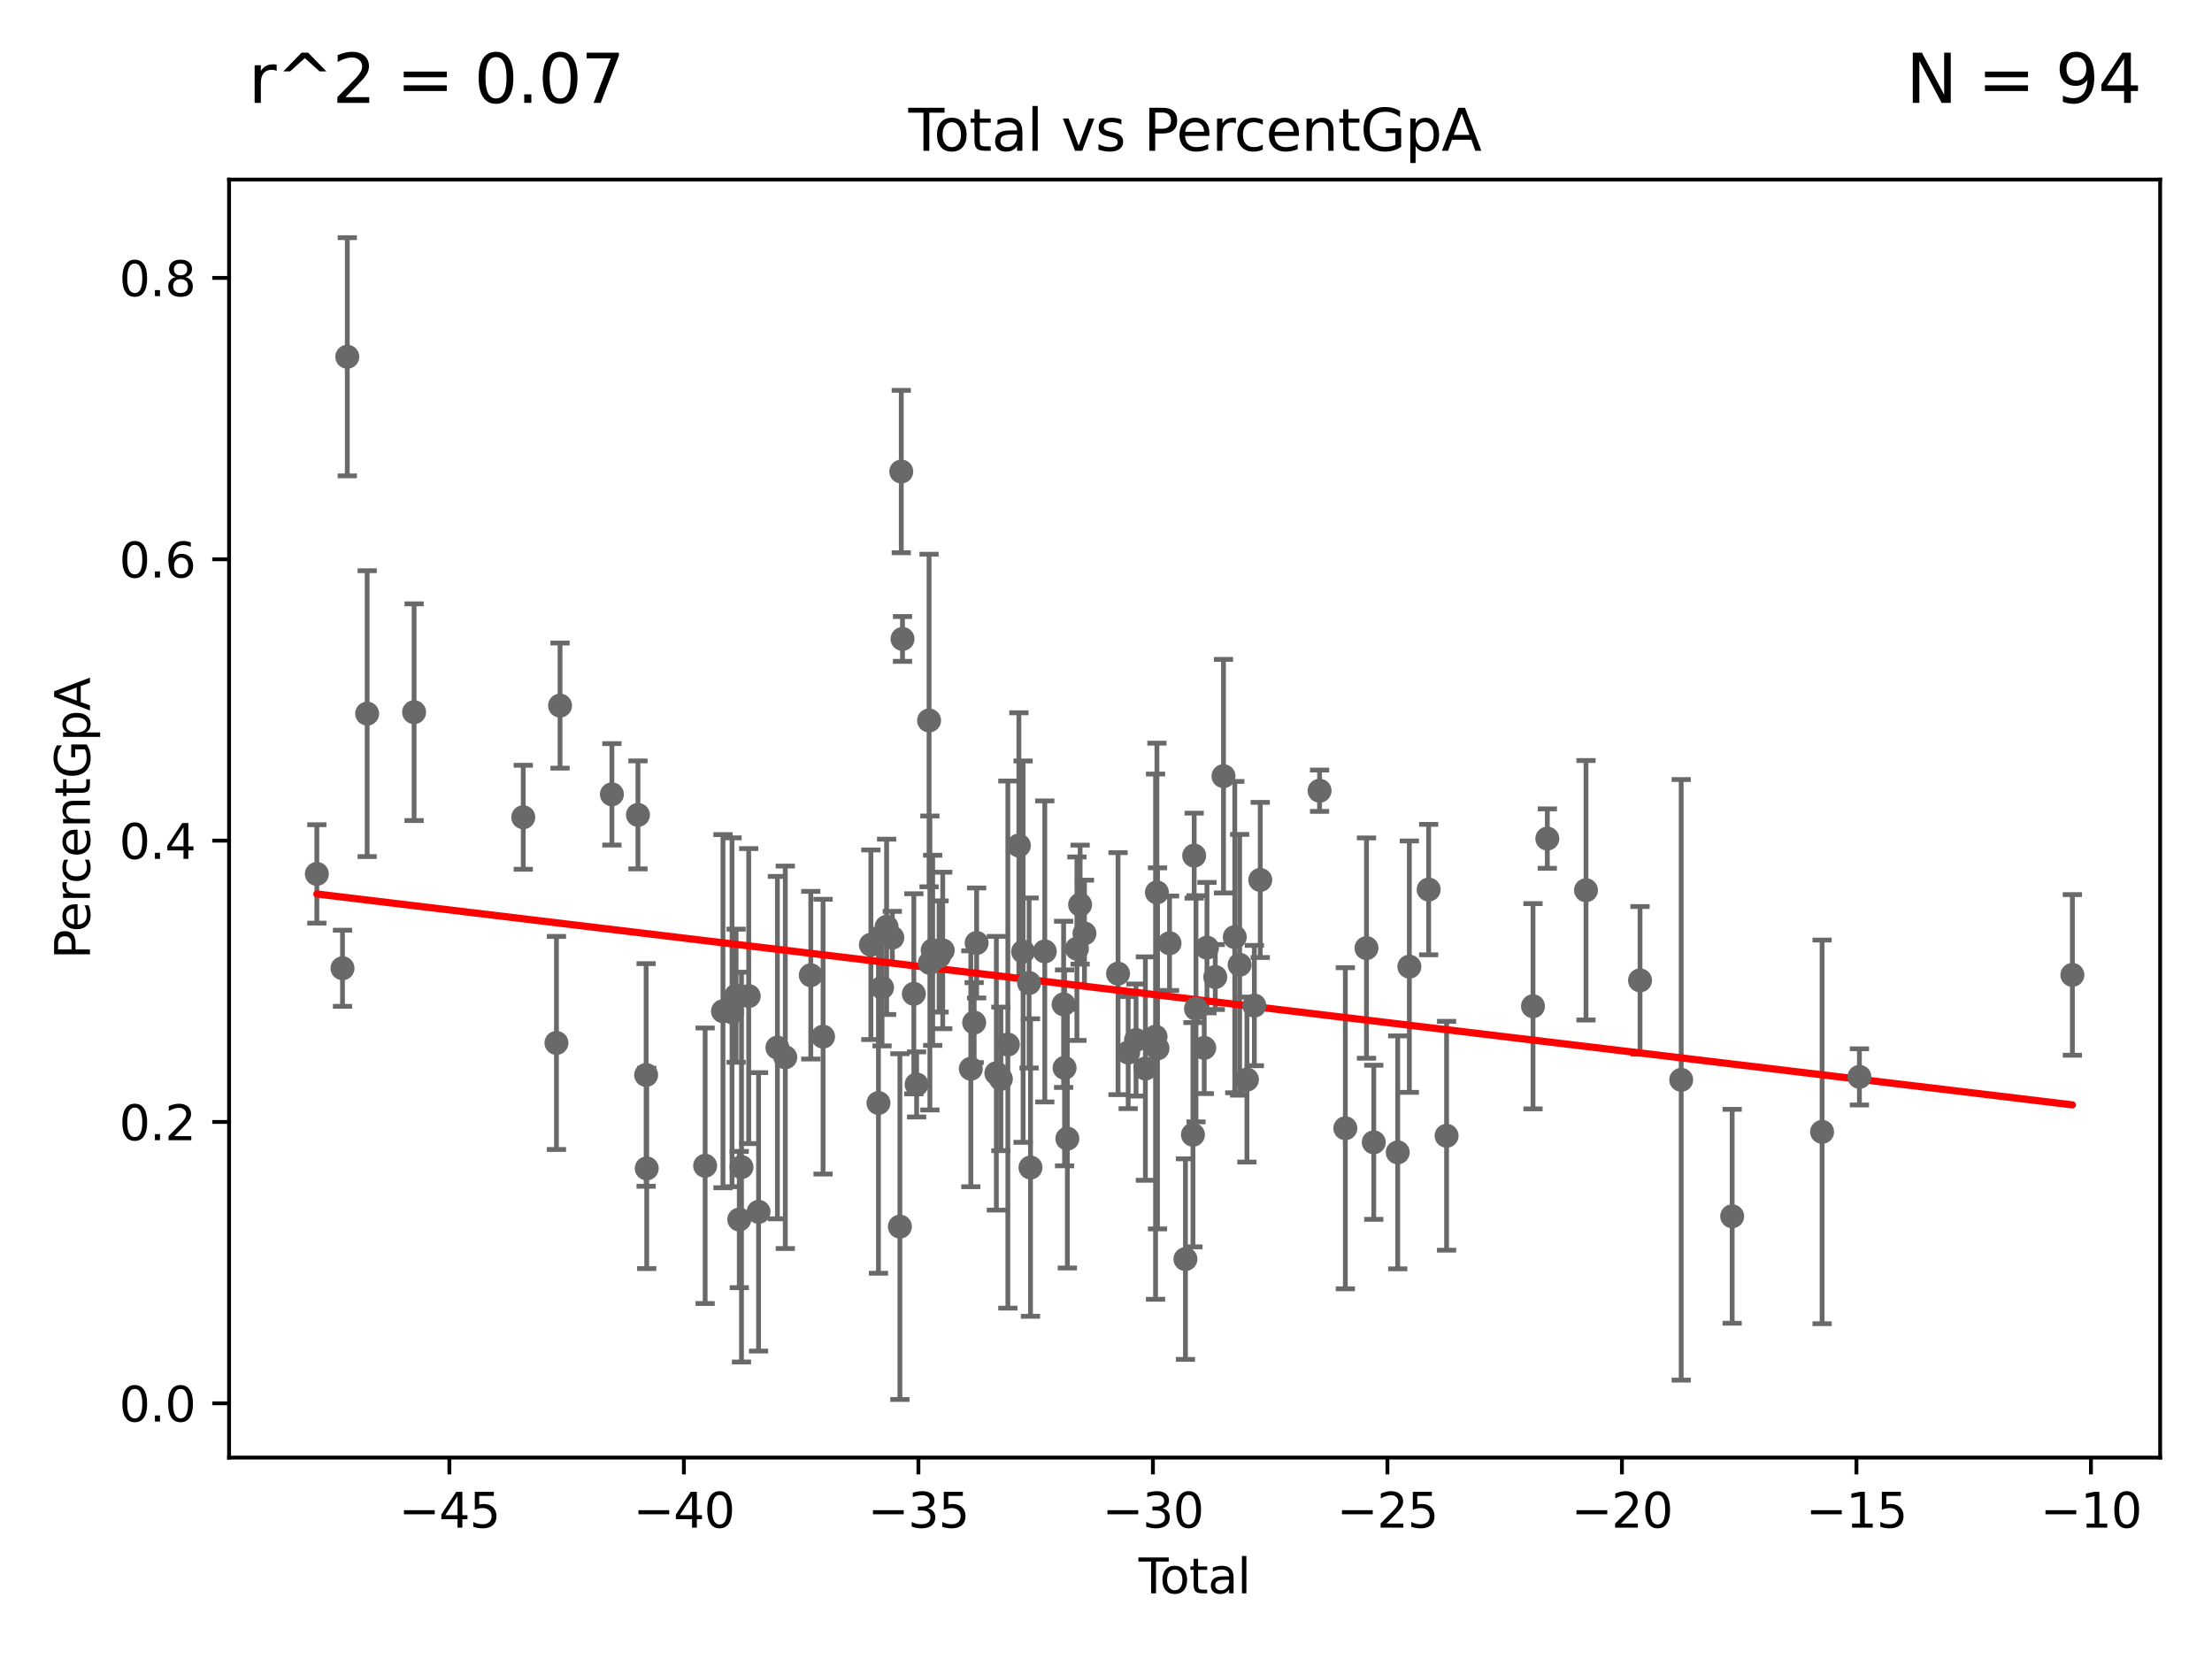 <?xml version="1.0" encoding="utf-8" standalone="no"?>
<!DOCTYPE svg PUBLIC "-//W3C//DTD SVG 1.1//EN"
  "http://www.w3.org/Graphics/SVG/1.1/DTD/svg11.dtd">
<svg xmlns:xlink="http://www.w3.org/1999/xlink" width="460.8pt" height="345.6pt" viewBox="0 0 460.8 345.6" xmlns="http://www.w3.org/2000/svg" version="1.1">
 <defs>
  <style type="text/css">*{stroke-linejoin: round; stroke-linecap: butt}</style>
 </defs>
 <g id="figure_1">
  <g id="patch_1">
   <path d="M 0 345.6 
L 460.8 345.6 
L 460.8 0 
L 0 0 
z
" style="fill: #ffffff"/>
  </g>
  <g id="axes_1">
   <g id="patch_2">
    <path d="M 47.72 303.64 
L 450 303.64 
L 450 37.411 
L 47.72 37.411 
z
" style="fill: #ffffff"/>
   </g>
   <g id="PathCollection_1">
    <defs>
     <path id="m96a10b4740" d="M 0 1.118 
C 0.297 1.118 0.581 1 0.791 0.791 
C 1 0.581 1.118 0.297 1.118 0 
C 1.118 -0.297 1 -0.581 0.791 -0.791 
C 0.581 -1 0.297 -1.118 0 -1.118 
C -0.297 -1.118 -0.581 -1 -0.791 -0.791 
C -1 -0.581 -1.118 -0.297 -1.118 0 
C -1.118 0.297 -1 0.581 -0.791 0.791 
C -0.581 1 -0.297 1.118 0 1.118 
z
" style="stroke: #696969"/>
    </defs>
    <g clip-path="url(#p4422fe3682)">
     <use xlink:href="#m96a10b4740" x="360.844" y="253.374" style="fill: #696969; stroke: #696969"/>
     <use xlink:href="#m96a10b4740" x="286.18" y="237.962" style="fill: #696969; stroke: #696969"/>
     <use xlink:href="#m96a10b4740" x="284.664" y="197.506" style="fill: #696969; stroke: #696969"/>
     <use xlink:href="#m96a10b4740" x="291.172" y="240.06" style="fill: #696969; stroke: #696969"/>
     <use xlink:href="#m96a10b4740" x="431.715" y="203.09" style="fill: #696969; stroke: #696969"/>
     <use xlink:href="#m96a10b4740" x="293.595" y="201.369" style="fill: #696969; stroke: #696969"/>
     <use xlink:href="#m96a10b4740" x="297.617" y="185.311" style="fill: #696969; stroke: #696969"/>
     <use xlink:href="#m96a10b4740" x="301.349" y="236.604" style="fill: #696969; stroke: #696969"/>
     <use xlink:href="#m96a10b4740" x="341.648" y="204.233" style="fill: #696969; stroke: #696969"/>
     <use xlink:href="#m96a10b4740" x="379.573" y="235.79" style="fill: #696969; stroke: #696969"/>
     <use xlink:href="#m96a10b4740" x="387.353" y="224.334" style="fill: #696969; stroke: #696969"/>
     <use xlink:href="#m96a10b4740" x="330.391" y="185.455" style="fill: #696969; stroke: #696969"/>
     <use xlink:href="#m96a10b4740" x="319.354" y="209.617" style="fill: #696969; stroke: #696969"/>
     <use xlink:href="#m96a10b4740" x="322.334" y="174.695" style="fill: #696969; stroke: #696969"/>
     <use xlink:href="#m96a10b4740" x="350.227" y="224.946" style="fill: #696969; stroke: #696969"/>
     <use xlink:href="#m96a10b4740" x="280.257" y="235.033" style="fill: #696969; stroke: #696969"/>
     <use xlink:href="#m96a10b4740" x="66.005" y="182.052" style="fill: #696969; stroke: #696969"/>
     <use xlink:href="#m96a10b4740" x="232.909" y="202.823" style="fill: #696969; stroke: #696969"/>
     <use xlink:href="#m96a10b4740" x="187.753" y="98.228" style="fill: #696969; stroke: #696969"/>
     <use xlink:href="#m96a10b4740" x="209.955" y="217.602" style="fill: #696969; stroke: #696969"/>
     <use xlink:href="#m96a10b4740" x="235.023" y="219.265" style="fill: #696969; stroke: #696969"/>
     <use xlink:href="#m96a10b4740" x="236.658" y="216.655" style="fill: #696969; stroke: #696969"/>
     <use xlink:href="#m96a10b4740" x="155.97" y="207.501" style="fill: #696969; stroke: #696969"/>
     <use xlink:href="#m96a10b4740" x="194.294" y="197.966" style="fill: #696969; stroke: #696969"/>
     <use xlink:href="#m96a10b4740" x="238.601" y="222.603" style="fill: #696969; stroke: #696969"/>
     <use xlink:href="#m96a10b4740" x="225.914" y="194.454" style="fill: #696969; stroke: #696969"/>
     <use xlink:href="#m96a10b4740" x="116.668" y="146.99" style="fill: #696969; stroke: #696969"/>
     <use xlink:href="#m96a10b4740" x="240.723" y="215.955" style="fill: #696969; stroke: #696969"/>
     <use xlink:href="#m96a10b4740" x="115.918" y="217.263" style="fill: #696969; stroke: #696969"/>
     <use xlink:href="#m96a10b4740" x="241.006" y="185.904" style="fill: #696969; stroke: #696969"/>
     <use xlink:href="#m96a10b4740" x="241.13" y="218.397" style="fill: #696969; stroke: #696969"/>
     <use xlink:href="#m96a10b4740" x="243.635" y="196.496" style="fill: #696969; stroke: #696969"/>
     <use xlink:href="#m96a10b4740" x="214.672" y="243.218" style="fill: #696969; stroke: #696969"/>
     <use xlink:href="#m96a10b4740" x="161.947" y="218.238" style="fill: #696969; stroke: #696969"/>
     <use xlink:href="#m96a10b4740" x="158.024" y="252.451" style="fill: #696969; stroke: #696969"/>
     <use xlink:href="#m96a10b4740" x="109.004" y="170.251" style="fill: #696969; stroke: #696969"/>
     <use xlink:href="#m96a10b4740" x="188.011" y="133.103" style="fill: #696969; stroke: #696969"/>
     <use xlink:href="#m96a10b4740" x="212.25" y="176.14" style="fill: #696969; stroke: #696969"/>
     <use xlink:href="#m96a10b4740" x="154.006" y="254.051" style="fill: #696969; stroke: #696969"/>
     <use xlink:href="#m96a10b4740" x="217.646" y="198.198" style="fill: #696969; stroke: #696969"/>
     <use xlink:href="#m96a10b4740" x="132.898" y="169.758" style="fill: #696969; stroke: #696969"/>
     <use xlink:href="#m96a10b4740" x="154.466" y="243.13" style="fill: #696969; stroke: #696969"/>
     <use xlink:href="#m96a10b4740" x="214.378" y="204.779" style="fill: #696969; stroke: #696969"/>
     <use xlink:href="#m96a10b4740" x="221.572" y="209.222" style="fill: #696969; stroke: #696969"/>
     <use xlink:href="#m96a10b4740" x="193.544" y="150.092" style="fill: #696969; stroke: #696969"/>
     <use xlink:href="#m96a10b4740" x="190.369" y="207.029" style="fill: #696969; stroke: #696969"/>
     <use xlink:href="#m96a10b4740" x="221.769" y="222.46" style="fill: #696969; stroke: #696969"/>
     <use xlink:href="#m96a10b4740" x="127.469" y="165.474" style="fill: #696969; stroke: #696969"/>
     <use xlink:href="#m96a10b4740" x="224.339" y="197.629" style="fill: #696969; stroke: #696969"/>
     <use xlink:href="#m96a10b4740" x="134.725" y="243.403" style="fill: #696969; stroke: #696969"/>
     <use xlink:href="#m96a10b4740" x="213.131" y="198.249" style="fill: #696969; stroke: #696969"/>
     <use xlink:href="#m96a10b4740" x="225.008" y="188.456" style="fill: #696969; stroke: #696969"/>
     <use xlink:href="#m96a10b4740" x="190.947" y="225.907" style="fill: #696969; stroke: #696969"/>
     <use xlink:href="#m96a10b4740" x="193.713" y="200.605" style="fill: #696969; stroke: #696969"/>
     <use xlink:href="#m96a10b4740" x="222.349" y="237.199" style="fill: #696969; stroke: #696969"/>
     <use xlink:href="#m96a10b4740" x="208.501" y="224.754" style="fill: #696969; stroke: #696969"/>
     <use xlink:href="#m96a10b4740" x="134.601" y="223.934" style="fill: #696969; stroke: #696969"/>
     <use xlink:href="#m96a10b4740" x="246.949" y="262.293" style="fill: #696969; stroke: #696969"/>
     <use xlink:href="#m96a10b4740" x="182.999" y="229.773" style="fill: #696969; stroke: #696969"/>
     <use xlink:href="#m96a10b4740" x="150.609" y="210.648" style="fill: #696969; stroke: #696969"/>
     <use xlink:href="#m96a10b4740" x="203.45" y="196.438" style="fill: #696969; stroke: #696969"/>
     <use xlink:href="#m96a10b4740" x="187.465" y="255.526" style="fill: #696969; stroke: #696969"/>
     <use xlink:href="#m96a10b4740" x="257.225" y="195.212" style="fill: #696969; stroke: #696969"/>
     <use xlink:href="#m96a10b4740" x="153.344" y="207.423" style="fill: #696969; stroke: #696969"/>
     <use xlink:href="#m96a10b4740" x="152.497" y="210.878" style="fill: #696969; stroke: #696969"/>
     <use xlink:href="#m96a10b4740" x="254.877" y="161.687" style="fill: #696969; stroke: #696969"/>
     <use xlink:href="#m96a10b4740" x="258.237" y="200.979" style="fill: #696969; stroke: #696969"/>
     <use xlink:href="#m96a10b4740" x="202.24" y="222.643" style="fill: #696969; stroke: #696969"/>
     <use xlink:href="#m96a10b4740" x="181.419" y="196.808" style="fill: #696969; stroke: #696969"/>
     <use xlink:href="#m96a10b4740" x="168.903" y="203.154" style="fill: #696969; stroke: #696969"/>
     <use xlink:href="#m96a10b4740" x="259.757" y="224.897" style="fill: #696969; stroke: #696969"/>
     <use xlink:href="#m96a10b4740" x="72.347" y="74.321" style="fill: #696969; stroke: #696969"/>
     <use xlink:href="#m96a10b4740" x="76.486" y="148.664" style="fill: #696969; stroke: #696969"/>
     <use xlink:href="#m96a10b4740" x="196.389" y="197.992" style="fill: #696969; stroke: #696969"/>
     <use xlink:href="#m96a10b4740" x="202.937" y="213.022" style="fill: #696969; stroke: #696969"/>
     <use xlink:href="#m96a10b4740" x="262.532" y="183.308" style="fill: #696969; stroke: #696969"/>
     <use xlink:href="#m96a10b4740" x="253.164" y="203.533" style="fill: #696969; stroke: #696969"/>
     <use xlink:href="#m96a10b4740" x="146.894" y="242.849" style="fill: #696969; stroke: #696969"/>
     <use xlink:href="#m96a10b4740" x="86.265" y="148.365" style="fill: #696969; stroke: #696969"/>
     <use xlink:href="#m96a10b4740" x="248.513" y="236.383" style="fill: #696969; stroke: #696969"/>
     <use xlink:href="#m96a10b4740" x="163.59" y="220.255" style="fill: #696969; stroke: #696969"/>
     <use xlink:href="#m96a10b4740" x="207.561" y="223.572" style="fill: #696969; stroke: #696969"/>
     <use xlink:href="#m96a10b4740" x="248.771" y="178.245" style="fill: #696969; stroke: #696969"/>
     <use xlink:href="#m96a10b4740" x="274.891" y="164.72" style="fill: #696969; stroke: #696969"/>
     <use xlink:href="#m96a10b4740" x="195.628" y="199.247" style="fill: #696969; stroke: #696969"/>
     <use xlink:href="#m96a10b4740" x="249.147" y="210.145" style="fill: #696969; stroke: #696969"/>
     <use xlink:href="#m96a10b4740" x="250.866" y="218.297" style="fill: #696969; stroke: #696969"/>
     <use xlink:href="#m96a10b4740" x="71.351" y="201.706" style="fill: #696969; stroke: #696969"/>
     <use xlink:href="#m96a10b4740" x="171.46" y="215.952" style="fill: #696969; stroke: #696969"/>
     <use xlink:href="#m96a10b4740" x="251.435" y="197.413" style="fill: #696969; stroke: #696969"/>
     <use xlink:href="#m96a10b4740" x="184.696" y="193.078" style="fill: #696969; stroke: #696969"/>
     <use xlink:href="#m96a10b4740" x="183.746" y="205.736" style="fill: #696969; stroke: #696969"/>
     <use xlink:href="#m96a10b4740" x="185.887" y="195.321" style="fill: #696969; stroke: #696969"/>
     <use xlink:href="#m96a10b4740" x="261.304" y="209.477" style="fill: #696969; stroke: #696969"/>
    </g>
   </g>
   <g id="matplotlib.axis_1">
    <g id="xtick_1">
     <g id="line2d_1">
      <defs>
       <path id="md8d1e8bcc2" d="M 0 0 
L 0 3.5 
" style="stroke: #000000; stroke-width: 0.8"/>
      </defs>
      <g>
       <use xlink:href="#md8d1e8bcc2" x="93.615" y="303.64" style="stroke: #000000; stroke-width: 0.8"/>
      </g>
     </g>
     <g id="text_1">
      <!-- −45 -->
      <g transform="translate(83.063 318.238)scale(0.1 -0.1)">
       <defs>
        <path id="DejaVuSans-2212" d="M 678 2272 
L 4684 2272 
L 4684 1741 
L 678 1741 
L 678 2272 
z
" transform="scale(0.016)"/>
        <path id="DejaVuSans-34" d="M 2419 4116 
L 825 1625 
L 2419 1625 
L 2419 4116 
z
M 2253 4666 
L 3047 4666 
L 3047 1625 
L 3713 1625 
L 3713 1100 
L 3047 1100 
L 3047 0 
L 2419 0 
L 2419 1100 
L 313 1100 
L 313 1709 
L 2253 4666 
z
" transform="scale(0.016)"/>
        <path id="DejaVuSans-35" d="M 691 4666 
L 3169 4666 
L 3169 4134 
L 1269 4134 
L 1269 2991 
Q 1406 3038 1543 3061 
Q 1681 3084 1819 3084 
Q 2600 3084 3056 2656 
Q 3513 2228 3513 1497 
Q 3513 744 3044 326 
Q 2575 -91 1722 -91 
Q 1428 -91 1123 -41 
Q 819 9 494 109 
L 494 744 
Q 775 591 1075 516 
Q 1375 441 1709 441 
Q 2250 441 2565 725 
Q 2881 1009 2881 1497 
Q 2881 1984 2565 2268 
Q 2250 2553 1709 2553 
Q 1456 2553 1204 2497 
Q 953 2441 691 2322 
L 691 4666 
z
" transform="scale(0.016)"/>
       </defs>
       <use xlink:href="#DejaVuSans-2212"/>
       <use xlink:href="#DejaVuSans-34" x="83.789"/>
       <use xlink:href="#DejaVuSans-35" x="147.412"/>
      </g>
     </g>
    </g>
    <g id="xtick_2">
     <g id="line2d_2">
      <g>
       <use xlink:href="#md8d1e8bcc2" x="142.467" y="303.64" style="stroke: #000000; stroke-width: 0.8"/>
      </g>
     </g>
     <g id="text_2">
      <!-- −40 -->
      <g transform="translate(131.915 318.238)scale(0.1 -0.1)">
       <defs>
        <path id="DejaVuSans-30" d="M 2034 4250 
Q 1547 4250 1301 3770 
Q 1056 3291 1056 2328 
Q 1056 1369 1301 889 
Q 1547 409 2034 409 
Q 2525 409 2770 889 
Q 3016 1369 3016 2328 
Q 3016 3291 2770 3770 
Q 2525 4250 2034 4250 
z
M 2034 4750 
Q 2819 4750 3233 4129 
Q 3647 3509 3647 2328 
Q 3647 1150 3233 529 
Q 2819 -91 2034 -91 
Q 1250 -91 836 529 
Q 422 1150 422 2328 
Q 422 3509 836 4129 
Q 1250 4750 2034 4750 
z
" transform="scale(0.016)"/>
       </defs>
       <use xlink:href="#DejaVuSans-2212"/>
       <use xlink:href="#DejaVuSans-34" x="83.789"/>
       <use xlink:href="#DejaVuSans-30" x="147.412"/>
      </g>
     </g>
    </g>
    <g id="xtick_3">
     <g id="line2d_3">
      <g>
       <use xlink:href="#md8d1e8bcc2" x="191.32" y="303.64" style="stroke: #000000; stroke-width: 0.8"/>
      </g>
     </g>
     <g id="text_3">
      <!-- −35 -->
      <g transform="translate(180.768 318.238)scale(0.1 -0.1)">
       <defs>
        <path id="DejaVuSans-33" d="M 2597 2516 
Q 3050 2419 3304 2112 
Q 3559 1806 3559 1356 
Q 3559 666 3084 287 
Q 2609 -91 1734 -91 
Q 1441 -91 1130 -33 
Q 819 25 488 141 
L 488 750 
Q 750 597 1062 519 
Q 1375 441 1716 441 
Q 2309 441 2620 675 
Q 2931 909 2931 1356 
Q 2931 1769 2642 2001 
Q 2353 2234 1838 2234 
L 1294 2234 
L 1294 2753 
L 1863 2753 
Q 2328 2753 2575 2939 
Q 2822 3125 2822 3475 
Q 2822 3834 2567 4026 
Q 2313 4219 1838 4219 
Q 1578 4219 1281 4162 
Q 984 4106 628 3988 
L 628 4550 
Q 988 4650 1302 4700 
Q 1616 4750 1894 4750 
Q 2613 4750 3031 4423 
Q 3450 4097 3450 3541 
Q 3450 3153 3228 2886 
Q 3006 2619 2597 2516 
z
" transform="scale(0.016)"/>
       </defs>
       <use xlink:href="#DejaVuSans-2212"/>
       <use xlink:href="#DejaVuSans-33" x="83.789"/>
       <use xlink:href="#DejaVuSans-35" x="147.412"/>
      </g>
     </g>
    </g>
    <g id="xtick_4">
     <g id="line2d_4">
      <g>
       <use xlink:href="#md8d1e8bcc2" x="240.173" y="303.64" style="stroke: #000000; stroke-width: 0.8"/>
      </g>
     </g>
     <g id="text_4">
      <!-- −30 -->
      <g transform="translate(229.62 318.238)scale(0.1 -0.1)">
       <use xlink:href="#DejaVuSans-2212"/>
       <use xlink:href="#DejaVuSans-33" x="83.789"/>
       <use xlink:href="#DejaVuSans-30" x="147.412"/>
      </g>
     </g>
    </g>
    <g id="xtick_5">
     <g id="line2d_5">
      <g>
       <use xlink:href="#md8d1e8bcc2" x="289.025" y="303.64" style="stroke: #000000; stroke-width: 0.8"/>
      </g>
     </g>
     <g id="text_5">
      <!-- −25 -->
      <g transform="translate(278.473 318.238)scale(0.1 -0.1)">
       <defs>
        <path id="DejaVuSans-32" d="M 1228 531 
L 3431 531 
L 3431 0 
L 469 0 
L 469 531 
Q 828 903 1448 1529 
Q 2069 2156 2228 2338 
Q 2531 2678 2651 2914 
Q 2772 3150 2772 3378 
Q 2772 3750 2511 3984 
Q 2250 4219 1831 4219 
Q 1534 4219 1204 4116 
Q 875 4013 500 3803 
L 500 4441 
Q 881 4594 1212 4672 
Q 1544 4750 1819 4750 
Q 2544 4750 2975 4387 
Q 3406 4025 3406 3419 
Q 3406 3131 3298 2873 
Q 3191 2616 2906 2266 
Q 2828 2175 2409 1742 
Q 1991 1309 1228 531 
z
" transform="scale(0.016)"/>
       </defs>
       <use xlink:href="#DejaVuSans-2212"/>
       <use xlink:href="#DejaVuSans-32" x="83.789"/>
       <use xlink:href="#DejaVuSans-35" x="147.412"/>
      </g>
     </g>
    </g>
    <g id="xtick_6">
     <g id="line2d_6">
      <g>
       <use xlink:href="#md8d1e8bcc2" x="337.878" y="303.64" style="stroke: #000000; stroke-width: 0.8"/>
      </g>
     </g>
     <g id="text_6">
      <!-- −20 -->
      <g transform="translate(327.325 318.238)scale(0.1 -0.1)">
       <use xlink:href="#DejaVuSans-2212"/>
       <use xlink:href="#DejaVuSans-32" x="83.789"/>
       <use xlink:href="#DejaVuSans-30" x="147.412"/>
      </g>
     </g>
    </g>
    <g id="xtick_7">
     <g id="line2d_7">
      <g>
       <use xlink:href="#md8d1e8bcc2" x="386.73" y="303.64" style="stroke: #000000; stroke-width: 0.8"/>
      </g>
     </g>
     <g id="text_7">
      <!-- −15 -->
      <g transform="translate(376.178 318.238)scale(0.1 -0.1)">
       <defs>
        <path id="DejaVuSans-31" d="M 794 531 
L 1825 531 
L 1825 4091 
L 703 3866 
L 703 4441 
L 1819 4666 
L 2450 4666 
L 2450 531 
L 3481 531 
L 3481 0 
L 794 0 
L 794 531 
z
" transform="scale(0.016)"/>
       </defs>
       <use xlink:href="#DejaVuSans-2212"/>
       <use xlink:href="#DejaVuSans-31" x="83.789"/>
       <use xlink:href="#DejaVuSans-35" x="147.412"/>
      </g>
     </g>
    </g>
    <g id="xtick_8">
     <g id="line2d_8">
      <g>
       <use xlink:href="#md8d1e8bcc2" x="435.583" y="303.64" style="stroke: #000000; stroke-width: 0.8"/>
      </g>
     </g>
     <g id="text_8">
      <!-- −10 -->
      <g transform="translate(425.03 318.238)scale(0.1 -0.1)">
       <use xlink:href="#DejaVuSans-2212"/>
       <use xlink:href="#DejaVuSans-31" x="83.789"/>
       <use xlink:href="#DejaVuSans-30" x="147.412"/>
      </g>
     </g>
    </g>
    <g id="text_9">
     <!-- Total -->
     <g transform="translate(237.183 331.917)scale(0.1 -0.1)">
      <defs>
       <path id="DejaVuSans-54" d="M -19 4666 
L 3928 4666 
L 3928 4134 
L 2272 4134 
L 2272 0 
L 1638 0 
L 1638 4134 
L -19 4134 
L -19 4666 
z
" transform="scale(0.016)"/>
       <path id="DejaVuSans-6f" d="M 1959 3097 
Q 1497 3097 1228 2736 
Q 959 2375 959 1747 
Q 959 1119 1226 758 
Q 1494 397 1959 397 
Q 2419 397 2687 759 
Q 2956 1122 2956 1747 
Q 2956 2369 2687 2733 
Q 2419 3097 1959 3097 
z
M 1959 3584 
Q 2709 3584 3137 3096 
Q 3566 2609 3566 1747 
Q 3566 888 3137 398 
Q 2709 -91 1959 -91 
Q 1206 -91 779 398 
Q 353 888 353 1747 
Q 353 2609 779 3096 
Q 1206 3584 1959 3584 
z
" transform="scale(0.016)"/>
       <path id="DejaVuSans-74" d="M 1172 4494 
L 1172 3500 
L 2356 3500 
L 2356 3053 
L 1172 3053 
L 1172 1153 
Q 1172 725 1289 603 
Q 1406 481 1766 481 
L 2356 481 
L 2356 0 
L 1766 0 
Q 1100 0 847 248 
Q 594 497 594 1153 
L 594 3053 
L 172 3053 
L 172 3500 
L 594 3500 
L 594 4494 
L 1172 4494 
z
" transform="scale(0.016)"/>
       <path id="DejaVuSans-61" d="M 2194 1759 
Q 1497 1759 1228 1600 
Q 959 1441 959 1056 
Q 959 750 1161 570 
Q 1363 391 1709 391 
Q 2188 391 2477 730 
Q 2766 1069 2766 1631 
L 2766 1759 
L 2194 1759 
z
M 3341 1997 
L 3341 0 
L 2766 0 
L 2766 531 
Q 2569 213 2275 61 
Q 1981 -91 1556 -91 
Q 1019 -91 701 211 
Q 384 513 384 1019 
Q 384 1609 779 1909 
Q 1175 2209 1959 2209 
L 2766 2209 
L 2766 2266 
Q 2766 2663 2505 2880 
Q 2244 3097 1772 3097 
Q 1472 3097 1187 3025 
Q 903 2953 641 2809 
L 641 3341 
Q 956 3463 1253 3523 
Q 1550 3584 1831 3584 
Q 2591 3584 2966 3190 
Q 3341 2797 3341 1997 
z
" transform="scale(0.016)"/>
       <path id="DejaVuSans-6c" d="M 603 4863 
L 1178 4863 
L 1178 0 
L 603 0 
L 603 4863 
z
" transform="scale(0.016)"/>
      </defs>
      <use xlink:href="#DejaVuSans-54"/>
      <use xlink:href="#DejaVuSans-6f" x="44.084"/>
      <use xlink:href="#DejaVuSans-74" x="105.266"/>
      <use xlink:href="#DejaVuSans-61" x="144.475"/>
      <use xlink:href="#DejaVuSans-6c" x="205.754"/>
     </g>
    </g>
   </g>
   <g id="matplotlib.axis_2">
    <g id="ytick_1">
     <g id="line2d_9">
      <defs>
       <path id="mbdac56bd0c" d="M 0 0 
L -3.5 0 
" style="stroke: #000000; stroke-width: 0.8"/>
      </defs>
      <g>
       <use xlink:href="#mbdac56bd0c" x="47.72" y="292.336" style="stroke: #000000; stroke-width: 0.8"/>
      </g>
     </g>
     <g id="text_10">
      <!-- 0.0 -->
      <g transform="translate(24.817 296.135)scale(0.1 -0.1)">
       <defs>
        <path id="DejaVuSans-2e" d="M 684 794 
L 1344 794 
L 1344 0 
L 684 0 
L 684 794 
z
" transform="scale(0.016)"/>
       </defs>
       <use xlink:href="#DejaVuSans-30"/>
       <use xlink:href="#DejaVuSans-2e" x="63.623"/>
       <use xlink:href="#DejaVuSans-30" x="95.41"/>
      </g>
     </g>
    </g>
    <g id="ytick_2">
     <g id="line2d_10">
      <g>
       <use xlink:href="#mbdac56bd0c" x="47.72" y="233.726" style="stroke: #000000; stroke-width: 0.8"/>
      </g>
     </g>
     <g id="text_11">
      <!-- 0.2 -->
      <g transform="translate(24.817 237.525)scale(0.1 -0.1)">
       <use xlink:href="#DejaVuSans-30"/>
       <use xlink:href="#DejaVuSans-2e" x="63.623"/>
       <use xlink:href="#DejaVuSans-32" x="95.41"/>
      </g>
     </g>
    </g>
    <g id="ytick_3">
     <g id="line2d_11">
      <g>
       <use xlink:href="#mbdac56bd0c" x="47.72" y="175.116" style="stroke: #000000; stroke-width: 0.8"/>
      </g>
     </g>
     <g id="text_12">
      <!-- 0.4 -->
      <g transform="translate(24.817 178.915)scale(0.1 -0.1)">
       <use xlink:href="#DejaVuSans-30"/>
       <use xlink:href="#DejaVuSans-2e" x="63.623"/>
       <use xlink:href="#DejaVuSans-34" x="95.41"/>
      </g>
     </g>
    </g>
    <g id="ytick_4">
     <g id="line2d_12">
      <g>
       <use xlink:href="#mbdac56bd0c" x="47.72" y="116.506" style="stroke: #000000; stroke-width: 0.8"/>
      </g>
     </g>
     <g id="text_13">
      <!-- 0.6 -->
      <g transform="translate(24.817 120.305)scale(0.1 -0.1)">
       <defs>
        <path id="DejaVuSans-36" d="M 2113 2584 
Q 1688 2584 1439 2293 
Q 1191 2003 1191 1497 
Q 1191 994 1439 701 
Q 1688 409 2113 409 
Q 2538 409 2786 701 
Q 3034 994 3034 1497 
Q 3034 2003 2786 2293 
Q 2538 2584 2113 2584 
z
M 3366 4563 
L 3366 3988 
Q 3128 4100 2886 4159 
Q 2644 4219 2406 4219 
Q 1781 4219 1451 3797 
Q 1122 3375 1075 2522 
Q 1259 2794 1537 2939 
Q 1816 3084 2150 3084 
Q 2853 3084 3261 2657 
Q 3669 2231 3669 1497 
Q 3669 778 3244 343 
Q 2819 -91 2113 -91 
Q 1303 -91 875 529 
Q 447 1150 447 2328 
Q 447 3434 972 4092 
Q 1497 4750 2381 4750 
Q 2619 4750 2861 4703 
Q 3103 4656 3366 4563 
z
" transform="scale(0.016)"/>
       </defs>
       <use xlink:href="#DejaVuSans-30"/>
       <use xlink:href="#DejaVuSans-2e" x="63.623"/>
       <use xlink:href="#DejaVuSans-36" x="95.41"/>
      </g>
     </g>
    </g>
    <g id="ytick_5">
     <g id="line2d_13">
      <g>
       <use xlink:href="#mbdac56bd0c" x="47.72" y="57.896" style="stroke: #000000; stroke-width: 0.8"/>
      </g>
     </g>
     <g id="text_14">
      <!-- 0.8 -->
      <g transform="translate(24.817 61.695)scale(0.1 -0.1)">
       <defs>
        <path id="DejaVuSans-38" d="M 2034 2216 
Q 1584 2216 1326 1975 
Q 1069 1734 1069 1313 
Q 1069 891 1326 650 
Q 1584 409 2034 409 
Q 2484 409 2743 651 
Q 3003 894 3003 1313 
Q 3003 1734 2745 1975 
Q 2488 2216 2034 2216 
z
M 1403 2484 
Q 997 2584 770 2862 
Q 544 3141 544 3541 
Q 544 4100 942 4425 
Q 1341 4750 2034 4750 
Q 2731 4750 3128 4425 
Q 3525 4100 3525 3541 
Q 3525 3141 3298 2862 
Q 3072 2584 2669 2484 
Q 3125 2378 3379 2068 
Q 3634 1759 3634 1313 
Q 3634 634 3220 271 
Q 2806 -91 2034 -91 
Q 1263 -91 848 271 
Q 434 634 434 1313 
Q 434 1759 690 2068 
Q 947 2378 1403 2484 
z
M 1172 3481 
Q 1172 3119 1398 2916 
Q 1625 2713 2034 2713 
Q 2441 2713 2670 2916 
Q 2900 3119 2900 3481 
Q 2900 3844 2670 4047 
Q 2441 4250 2034 4250 
Q 1625 4250 1398 4047 
Q 1172 3844 1172 3481 
z
" transform="scale(0.016)"/>
       </defs>
       <use xlink:href="#DejaVuSans-30"/>
       <use xlink:href="#DejaVuSans-2e" x="63.623"/>
       <use xlink:href="#DejaVuSans-38" x="95.41"/>
      </g>
     </g>
    </g>
    <g id="text_15">
     <!-- PercentGpA -->
     <g transform="translate(18.737 199.802)rotate(-90)scale(0.1 -0.1)">
      <defs>
       <path id="DejaVuSans-50" d="M 1259 4147 
L 1259 2394 
L 2053 2394 
Q 2494 2394 2734 2622 
Q 2975 2850 2975 3272 
Q 2975 3691 2734 3919 
Q 2494 4147 2053 4147 
L 1259 4147 
z
M 628 4666 
L 2053 4666 
Q 2838 4666 3239 4311 
Q 3641 3956 3641 3272 
Q 3641 2581 3239 2228 
Q 2838 1875 2053 1875 
L 1259 1875 
L 1259 0 
L 628 0 
L 628 4666 
z
" transform="scale(0.016)"/>
       <path id="DejaVuSans-65" d="M 3597 1894 
L 3597 1613 
L 953 1613 
Q 991 1019 1311 708 
Q 1631 397 2203 397 
Q 2534 397 2845 478 
Q 3156 559 3463 722 
L 3463 178 
Q 3153 47 2828 -22 
Q 2503 -91 2169 -91 
Q 1331 -91 842 396 
Q 353 884 353 1716 
Q 353 2575 817 3079 
Q 1281 3584 2069 3584 
Q 2775 3584 3186 3129 
Q 3597 2675 3597 1894 
z
M 3022 2063 
Q 3016 2534 2758 2815 
Q 2500 3097 2075 3097 
Q 1594 3097 1305 2825 
Q 1016 2553 972 2059 
L 3022 2063 
z
" transform="scale(0.016)"/>
       <path id="DejaVuSans-72" d="M 2631 2963 
Q 2534 3019 2420 3045 
Q 2306 3072 2169 3072 
Q 1681 3072 1420 2755 
Q 1159 2438 1159 1844 
L 1159 0 
L 581 0 
L 581 3500 
L 1159 3500 
L 1159 2956 
Q 1341 3275 1631 3429 
Q 1922 3584 2338 3584 
Q 2397 3584 2469 3576 
Q 2541 3569 2628 3553 
L 2631 2963 
z
" transform="scale(0.016)"/>
       <path id="DejaVuSans-63" d="M 3122 3366 
L 3122 2828 
Q 2878 2963 2633 3030 
Q 2388 3097 2138 3097 
Q 1578 3097 1268 2742 
Q 959 2388 959 1747 
Q 959 1106 1268 751 
Q 1578 397 2138 397 
Q 2388 397 2633 464 
Q 2878 531 3122 666 
L 3122 134 
Q 2881 22 2623 -34 
Q 2366 -91 2075 -91 
Q 1284 -91 818 406 
Q 353 903 353 1747 
Q 353 2603 823 3093 
Q 1294 3584 2113 3584 
Q 2378 3584 2631 3529 
Q 2884 3475 3122 3366 
z
" transform="scale(0.016)"/>
       <path id="DejaVuSans-6e" d="M 3513 2113 
L 3513 0 
L 2938 0 
L 2938 2094 
Q 2938 2591 2744 2837 
Q 2550 3084 2163 3084 
Q 1697 3084 1428 2787 
Q 1159 2491 1159 1978 
L 1159 0 
L 581 0 
L 581 3500 
L 1159 3500 
L 1159 2956 
Q 1366 3272 1645 3428 
Q 1925 3584 2291 3584 
Q 2894 3584 3203 3211 
Q 3513 2838 3513 2113 
z
" transform="scale(0.016)"/>
       <path id="DejaVuSans-47" d="M 3809 666 
L 3809 1919 
L 2778 1919 
L 2778 2438 
L 4434 2438 
L 4434 434 
Q 4069 175 3628 42 
Q 3188 -91 2688 -91 
Q 1594 -91 976 548 
Q 359 1188 359 2328 
Q 359 3472 976 4111 
Q 1594 4750 2688 4750 
Q 3144 4750 3555 4637 
Q 3966 4525 4313 4306 
L 4313 3634 
Q 3963 3931 3569 4081 
Q 3175 4231 2741 4231 
Q 1884 4231 1454 3753 
Q 1025 3275 1025 2328 
Q 1025 1384 1454 906 
Q 1884 428 2741 428 
Q 3075 428 3337 486 
Q 3600 544 3809 666 
z
" transform="scale(0.016)"/>
       <path id="DejaVuSans-70" d="M 1159 525 
L 1159 -1331 
L 581 -1331 
L 581 3500 
L 1159 3500 
L 1159 2969 
Q 1341 3281 1617 3432 
Q 1894 3584 2278 3584 
Q 2916 3584 3314 3078 
Q 3713 2572 3713 1747 
Q 3713 922 3314 415 
Q 2916 -91 2278 -91 
Q 1894 -91 1617 61 
Q 1341 213 1159 525 
z
M 3116 1747 
Q 3116 2381 2855 2742 
Q 2594 3103 2138 3103 
Q 1681 3103 1420 2742 
Q 1159 2381 1159 1747 
Q 1159 1113 1420 752 
Q 1681 391 2138 391 
Q 2594 391 2855 752 
Q 3116 1113 3116 1747 
z
" transform="scale(0.016)"/>
       <path id="DejaVuSans-41" d="M 2188 4044 
L 1331 1722 
L 3047 1722 
L 2188 4044 
z
M 1831 4666 
L 2547 4666 
L 4325 0 
L 3669 0 
L 3244 1197 
L 1141 1197 
L 716 0 
L 50 0 
L 1831 4666 
z
" transform="scale(0.016)"/>
      </defs>
      <use xlink:href="#DejaVuSans-50"/>
      <use xlink:href="#DejaVuSans-65" x="56.678"/>
      <use xlink:href="#DejaVuSans-72" x="118.201"/>
      <use xlink:href="#DejaVuSans-63" x="157.064"/>
      <use xlink:href="#DejaVuSans-65" x="212.045"/>
      <use xlink:href="#DejaVuSans-6e" x="273.568"/>
      <use xlink:href="#DejaVuSans-74" x="336.947"/>
      <use xlink:href="#DejaVuSans-47" x="376.156"/>
      <use xlink:href="#DejaVuSans-70" x="453.646"/>
      <use xlink:href="#DejaVuSans-41" x="517.123"/>
     </g>
    </g>
   </g>
   <g id="LineCollection_1">
    <path d="M 360.844 275.65 
L 360.844 231.098 
" clip-path="url(#p4422fe3682)" style="fill: none; stroke: #696969"/>
    <path d="M 286.18 254.014 
L 286.18 221.91 
" clip-path="url(#p4422fe3682)" style="fill: none; stroke: #696969"/>
    <path d="M 284.664 220.455 
L 284.664 174.557 
" clip-path="url(#p4422fe3682)" style="fill: none; stroke: #696969"/>
    <path d="M 291.172 264.325 
L 291.172 215.794 
" clip-path="url(#p4422fe3682)" style="fill: none; stroke: #696969"/>
    <path d="M 431.715 219.818 
L 431.715 186.361 
" clip-path="url(#p4422fe3682)" style="fill: none; stroke: #696969"/>
    <path d="M 293.595 227.553 
L 293.595 175.185 
" clip-path="url(#p4422fe3682)" style="fill: none; stroke: #696969"/>
    <path d="M 297.617 198.896 
L 297.617 171.727 
" clip-path="url(#p4422fe3682)" style="fill: none; stroke: #696969"/>
    <path d="M 301.349 260.44 
L 301.349 212.768 
" clip-path="url(#p4422fe3682)" style="fill: none; stroke: #696969"/>
    <path d="M 341.648 219.615 
L 341.648 188.85 
" clip-path="url(#p4422fe3682)" style="fill: none; stroke: #696969"/>
    <path d="M 379.573 275.75 
L 379.573 195.83 
" clip-path="url(#p4422fe3682)" style="fill: none; stroke: #696969"/>
    <path d="M 387.353 230.184 
L 387.353 218.484 
" clip-path="url(#p4422fe3682)" style="fill: none; stroke: #696969"/>
    <path d="M 330.391 212.482 
L 330.391 158.428 
" clip-path="url(#p4422fe3682)" style="fill: none; stroke: #696969"/>
    <path d="M 319.354 230.996 
L 319.354 188.239 
" clip-path="url(#p4422fe3682)" style="fill: none; stroke: #696969"/>
    <path d="M 322.334 180.883 
L 322.334 168.506 
" clip-path="url(#p4422fe3682)" style="fill: none; stroke: #696969"/>
    <path d="M 350.227 287.501 
L 350.227 162.392 
" clip-path="url(#p4422fe3682)" style="fill: none; stroke: #696969"/>
    <path d="M 280.257 268.482 
L 280.257 201.585 
" clip-path="url(#p4422fe3682)" style="fill: none; stroke: #696969"/>
    <path d="M 66.005 192.302 
L 66.005 171.803 
" clip-path="url(#p4422fe3682)" style="fill: none; stroke: #696969"/>
    <path d="M 232.909 228.034 
L 232.909 177.613 
" clip-path="url(#p4422fe3682)" style="fill: none; stroke: #696969"/>
    <path d="M 187.753 115.143 
L 187.753 81.312 
" clip-path="url(#p4422fe3682)" style="fill: none; stroke: #696969"/>
    <path d="M 209.955 272.508 
L 209.955 162.697 
" clip-path="url(#p4422fe3682)" style="fill: none; stroke: #696969"/>
    <path d="M 235.023 230.944 
L 235.023 207.586 
" clip-path="url(#p4422fe3682)" style="fill: none; stroke: #696969"/>
    <path d="M 236.658 228.324 
L 236.658 204.986 
" clip-path="url(#p4422fe3682)" style="fill: none; stroke: #696969"/>
    <path d="M 155.97 238.226 
L 155.97 176.777 
" clip-path="url(#p4422fe3682)" style="fill: none; stroke: #696969"/>
    <path d="M 194.294 217.772 
L 194.294 178.16 
" clip-path="url(#p4422fe3682)" style="fill: none; stroke: #696969"/>
    <path d="M 238.601 245.87 
L 238.601 199.337 
" clip-path="url(#p4422fe3682)" style="fill: none; stroke: #696969"/>
    <path d="M 225.914 205.551 
L 225.914 183.357 
" clip-path="url(#p4422fe3682)" style="fill: none; stroke: #696969"/>
    <path d="M 116.668 160.022 
L 116.668 133.958 
" clip-path="url(#p4422fe3682)" style="fill: none; stroke: #696969"/>
    <path d="M 240.723 270.664 
L 240.723 161.246 
" clip-path="url(#p4422fe3682)" style="fill: none; stroke: #696969"/>
    <path d="M 115.918 239.455 
L 115.918 195.071 
" clip-path="url(#p4422fe3682)" style="fill: none; stroke: #696969"/>
    <path d="M 241.006 216.991 
L 241.006 154.816 
" clip-path="url(#p4422fe3682)" style="fill: none; stroke: #696969"/>
    <path d="M 241.13 256.003 
L 241.13 180.791 
" clip-path="url(#p4422fe3682)" style="fill: none; stroke: #696969"/>
    <path d="M 243.635 206.333 
L 243.635 186.658 
" clip-path="url(#p4422fe3682)" style="fill: none; stroke: #696969"/>
    <path d="M 214.672 274.205 
L 214.672 212.23 
" clip-path="url(#p4422fe3682)" style="fill: none; stroke: #696969"/>
    <path d="M 161.947 253.907 
L 161.947 182.568 
" clip-path="url(#p4422fe3682)" style="fill: none; stroke: #696969"/>
    <path d="M 158.024 281.451 
L 158.024 223.45 
" clip-path="url(#p4422fe3682)" style="fill: none; stroke: #696969"/>
    <path d="M 109.004 181.086 
L 109.004 159.416 
" clip-path="url(#p4422fe3682)" style="fill: none; stroke: #696969"/>
    <path d="M 188.011 137.772 
L 188.011 128.434 
" clip-path="url(#p4422fe3682)" style="fill: none; stroke: #696969"/>
    <path d="M 212.25 203.792 
L 212.25 148.488 
" clip-path="url(#p4422fe3682)" style="fill: none; stroke: #696969"/>
    <path d="M 154.006 268.247 
L 154.006 239.855 
" clip-path="url(#p4422fe3682)" style="fill: none; stroke: #696969"/>
    <path d="M 217.646 229.56 
L 217.646 166.837 
" clip-path="url(#p4422fe3682)" style="fill: none; stroke: #696969"/>
    <path d="M 132.898 181.003 
L 132.898 158.513 
" clip-path="url(#p4422fe3682)" style="fill: none; stroke: #696969"/>
    <path d="M 154.466 283.73 
L 154.466 202.531 
" clip-path="url(#p4422fe3682)" style="fill: none; stroke: #696969"/>
    <path d="M 214.378 222.488 
L 214.378 187.069 
" clip-path="url(#p4422fe3682)" style="fill: none; stroke: #696969"/>
    <path d="M 221.572 226.531 
L 221.572 191.914 
" clip-path="url(#p4422fe3682)" style="fill: none; stroke: #696969"/>
    <path d="M 193.544 184.732 
L 193.544 115.452 
" clip-path="url(#p4422fe3682)" style="fill: none; stroke: #696969"/>
    <path d="M 190.369 227.875 
L 190.369 186.184 
" clip-path="url(#p4422fe3682)" style="fill: none; stroke: #696969"/>
    <path d="M 221.769 242.869 
L 221.769 202.052 
" clip-path="url(#p4422fe3682)" style="fill: none; stroke: #696969"/>
    <path d="M 127.469 176.039 
L 127.469 154.91 
" clip-path="url(#p4422fe3682)" style="fill: none; stroke: #696969"/>
    <path d="M 224.339 216.735 
L 224.339 178.522 
" clip-path="url(#p4422fe3682)" style="fill: none; stroke: #696969"/>
    <path d="M 134.725 264.269 
L 134.725 222.537 
" clip-path="url(#p4422fe3682)" style="fill: none; stroke: #696969"/>
    <path d="M 213.131 237.969 
L 213.131 158.529 
" clip-path="url(#p4422fe3682)" style="fill: none; stroke: #696969"/>
    <path d="M 225.008 200.855 
L 225.008 176.057 
" clip-path="url(#p4422fe3682)" style="fill: none; stroke: #696969"/>
    <path d="M 190.947 232.684 
L 190.947 219.13 
" clip-path="url(#p4422fe3682)" style="fill: none; stroke: #696969"/>
    <path d="M 193.713 231.222 
L 193.713 169.987 
" clip-path="url(#p4422fe3682)" style="fill: none; stroke: #696969"/>
    <path d="M 222.349 264.141 
L 222.349 210.258 
" clip-path="url(#p4422fe3682)" style="fill: none; stroke: #696969"/>
    <path d="M 208.501 239.705 
L 208.501 209.803 
" clip-path="url(#p4422fe3682)" style="fill: none; stroke: #696969"/>
    <path d="M 134.601 247.125 
L 134.601 200.743 
" clip-path="url(#p4422fe3682)" style="fill: none; stroke: #696969"/>
    <path d="M 246.949 283.185 
L 246.949 241.401 
" clip-path="url(#p4422fe3682)" style="fill: none; stroke: #696969"/>
    <path d="M 182.999 265.244 
L 182.999 194.301 
" clip-path="url(#p4422fe3682)" style="fill: none; stroke: #696969"/>
    <path d="M 150.609 247.432 
L 150.609 173.864 
" clip-path="url(#p4422fe3682)" style="fill: none; stroke: #696969"/>
    <path d="M 203.45 207.894 
L 203.45 184.981 
" clip-path="url(#p4422fe3682)" style="fill: none; stroke: #696969"/>
    <path d="M 187.465 291.539 
L 187.465 219.514 
" clip-path="url(#p4422fe3682)" style="fill: none; stroke: #696969"/>
    <path d="M 257.225 227.639 
L 257.225 162.786 
" clip-path="url(#p4422fe3682)" style="fill: none; stroke: #696969"/>
    <path d="M 153.344 221.285 
L 153.344 193.561 
" clip-path="url(#p4422fe3682)" style="fill: none; stroke: #696969"/>
    <path d="M 152.497 247.218 
L 152.497 174.538 
" clip-path="url(#p4422fe3682)" style="fill: none; stroke: #696969"/>
    <path d="M 254.877 186.014 
L 254.877 137.36 
" clip-path="url(#p4422fe3682)" style="fill: none; stroke: #696969"/>
    <path d="M 258.237 228.14 
L 258.237 173.819 
" clip-path="url(#p4422fe3682)" style="fill: none; stroke: #696969"/>
    <path d="M 202.24 247.215 
L 202.24 198.071 
" clip-path="url(#p4422fe3682)" style="fill: none; stroke: #696969"/>
    <path d="M 181.419 216.56 
L 181.419 177.056 
" clip-path="url(#p4422fe3682)" style="fill: none; stroke: #696969"/>
    <path d="M 168.903 220.616 
L 168.903 185.691 
" clip-path="url(#p4422fe3682)" style="fill: none; stroke: #696969"/>
    <path d="M 259.757 242.082 
L 259.757 207.711 
" clip-path="url(#p4422fe3682)" style="fill: none; stroke: #696969"/>
    <path d="M 72.347 99.13 
L 72.347 49.513 
" clip-path="url(#p4422fe3682)" style="fill: none; stroke: #696969"/>
    <path d="M 76.486 178.439 
L 76.486 118.89 
" clip-path="url(#p4422fe3682)" style="fill: none; stroke: #696969"/>
    <path d="M 196.389 214.289 
L 196.389 181.696 
" clip-path="url(#p4422fe3682)" style="fill: none; stroke: #696969"/>
    <path d="M 202.937 221.35 
L 202.937 204.694 
" clip-path="url(#p4422fe3682)" style="fill: none; stroke: #696969"/>
    <path d="M 262.532 199.469 
L 262.532 167.146 
" clip-path="url(#p4422fe3682)" style="fill: none; stroke: #696969"/>
    <path d="M 253.164 210.3 
L 253.164 196.766 
" clip-path="url(#p4422fe3682)" style="fill: none; stroke: #696969"/>
    <path d="M 146.894 271.547 
L 146.894 214.15 
" clip-path="url(#p4422fe3682)" style="fill: none; stroke: #696969"/>
    <path d="M 86.265 170.938 
L 86.265 125.791 
" clip-path="url(#p4422fe3682)" style="fill: none; stroke: #696969"/>
    <path d="M 248.513 259.745 
L 248.513 213.02 
" clip-path="url(#p4422fe3682)" style="fill: none; stroke: #696969"/>
    <path d="M 163.59 260.091 
L 163.59 180.418 
" clip-path="url(#p4422fe3682)" style="fill: none; stroke: #696969"/>
    <path d="M 207.561 252.08 
L 207.561 195.064 
" clip-path="url(#p4422fe3682)" style="fill: none; stroke: #696969"/>
    <path d="M 248.771 187.098 
L 248.771 169.393 
" clip-path="url(#p4422fe3682)" style="fill: none; stroke: #696969"/>
    <path d="M 274.891 169.029 
L 274.891 160.411 
" clip-path="url(#p4422fe3682)" style="fill: none; stroke: #696969"/>
    <path d="M 195.628 210.829 
L 195.628 187.666 
" clip-path="url(#p4422fe3682)" style="fill: none; stroke: #696969"/>
    <path d="M 249.147 233.699 
L 249.147 186.591 
" clip-path="url(#p4422fe3682)" style="fill: none; stroke: #696969"/>
    <path d="M 250.866 227.816 
L 250.866 208.778 
" clip-path="url(#p4422fe3682)" style="fill: none; stroke: #696969"/>
    <path d="M 71.351 209.639 
L 71.351 193.774 
" clip-path="url(#p4422fe3682)" style="fill: none; stroke: #696969"/>
    <path d="M 171.46 244.57 
L 171.46 187.334 
" clip-path="url(#p4422fe3682)" style="fill: none; stroke: #696969"/>
    <path d="M 251.435 210.995 
L 251.435 183.83 
" clip-path="url(#p4422fe3682)" style="fill: none; stroke: #696969"/>
    <path d="M 184.696 211.339 
L 184.696 174.818 
" clip-path="url(#p4422fe3682)" style="fill: none; stroke: #696969"/>
    <path d="M 183.746 217.878 
L 183.746 193.593 
" clip-path="url(#p4422fe3682)" style="fill: none; stroke: #696969"/>
    <path d="M 185.887 200.792 
L 185.887 189.85 
" clip-path="url(#p4422fe3682)" style="fill: none; stroke: #696969"/>
    <path d="M 261.304 222.008 
L 261.304 196.946 
" clip-path="url(#p4422fe3682)" style="fill: none; stroke: #696969"/>
   </g>
   <g id="line2d_14">
    <defs>
     <path id="m48281203e8" d="M 2 0 
L -2 -0 
" style="stroke: #696969"/>
    </defs>
    <g clip-path="url(#p4422fe3682)">
     <use xlink:href="#m48281203e8" x="360.844" y="275.65" style="fill: #696969; stroke: #696969"/>
     <use xlink:href="#m48281203e8" x="286.18" y="254.014" style="fill: #696969; stroke: #696969"/>
     <use xlink:href="#m48281203e8" x="284.664" y="220.455" style="fill: #696969; stroke: #696969"/>
     <use xlink:href="#m48281203e8" x="291.172" y="264.325" style="fill: #696969; stroke: #696969"/>
     <use xlink:href="#m48281203e8" x="431.715" y="219.818" style="fill: #696969; stroke: #696969"/>
     <use xlink:href="#m48281203e8" x="293.595" y="227.553" style="fill: #696969; stroke: #696969"/>
     <use xlink:href="#m48281203e8" x="297.617" y="198.896" style="fill: #696969; stroke: #696969"/>
     <use xlink:href="#m48281203e8" x="301.349" y="260.44" style="fill: #696969; stroke: #696969"/>
     <use xlink:href="#m48281203e8" x="341.648" y="219.615" style="fill: #696969; stroke: #696969"/>
     <use xlink:href="#m48281203e8" x="379.573" y="275.75" style="fill: #696969; stroke: #696969"/>
     <use xlink:href="#m48281203e8" x="387.353" y="230.184" style="fill: #696969; stroke: #696969"/>
     <use xlink:href="#m48281203e8" x="330.391" y="212.482" style="fill: #696969; stroke: #696969"/>
     <use xlink:href="#m48281203e8" x="319.354" y="230.996" style="fill: #696969; stroke: #696969"/>
     <use xlink:href="#m48281203e8" x="322.334" y="180.883" style="fill: #696969; stroke: #696969"/>
     <use xlink:href="#m48281203e8" x="350.227" y="287.501" style="fill: #696969; stroke: #696969"/>
     <use xlink:href="#m48281203e8" x="280.257" y="268.482" style="fill: #696969; stroke: #696969"/>
     <use xlink:href="#m48281203e8" x="66.005" y="192.302" style="fill: #696969; stroke: #696969"/>
     <use xlink:href="#m48281203e8" x="232.909" y="228.034" style="fill: #696969; stroke: #696969"/>
     <use xlink:href="#m48281203e8" x="187.753" y="115.143" style="fill: #696969; stroke: #696969"/>
     <use xlink:href="#m48281203e8" x="209.955" y="272.508" style="fill: #696969; stroke: #696969"/>
     <use xlink:href="#m48281203e8" x="235.023" y="230.944" style="fill: #696969; stroke: #696969"/>
     <use xlink:href="#m48281203e8" x="236.658" y="228.324" style="fill: #696969; stroke: #696969"/>
     <use xlink:href="#m48281203e8" x="155.97" y="238.226" style="fill: #696969; stroke: #696969"/>
     <use xlink:href="#m48281203e8" x="194.294" y="217.772" style="fill: #696969; stroke: #696969"/>
     <use xlink:href="#m48281203e8" x="238.601" y="245.87" style="fill: #696969; stroke: #696969"/>
     <use xlink:href="#m48281203e8" x="225.914" y="205.551" style="fill: #696969; stroke: #696969"/>
     <use xlink:href="#m48281203e8" x="116.668" y="160.022" style="fill: #696969; stroke: #696969"/>
     <use xlink:href="#m48281203e8" x="240.723" y="270.664" style="fill: #696969; stroke: #696969"/>
     <use xlink:href="#m48281203e8" x="115.918" y="239.455" style="fill: #696969; stroke: #696969"/>
     <use xlink:href="#m48281203e8" x="241.006" y="216.991" style="fill: #696969; stroke: #696969"/>
     <use xlink:href="#m48281203e8" x="241.13" y="256.003" style="fill: #696969; stroke: #696969"/>
     <use xlink:href="#m48281203e8" x="243.635" y="206.333" style="fill: #696969; stroke: #696969"/>
     <use xlink:href="#m48281203e8" x="214.672" y="274.205" style="fill: #696969; stroke: #696969"/>
     <use xlink:href="#m48281203e8" x="161.947" y="253.907" style="fill: #696969; stroke: #696969"/>
     <use xlink:href="#m48281203e8" x="158.024" y="281.451" style="fill: #696969; stroke: #696969"/>
     <use xlink:href="#m48281203e8" x="109.004" y="181.086" style="fill: #696969; stroke: #696969"/>
     <use xlink:href="#m48281203e8" x="188.011" y="137.772" style="fill: #696969; stroke: #696969"/>
     <use xlink:href="#m48281203e8" x="212.25" y="203.792" style="fill: #696969; stroke: #696969"/>
     <use xlink:href="#m48281203e8" x="154.006" y="268.247" style="fill: #696969; stroke: #696969"/>
     <use xlink:href="#m48281203e8" x="217.646" y="229.56" style="fill: #696969; stroke: #696969"/>
     <use xlink:href="#m48281203e8" x="132.898" y="181.003" style="fill: #696969; stroke: #696969"/>
     <use xlink:href="#m48281203e8" x="154.466" y="283.73" style="fill: #696969; stroke: #696969"/>
     <use xlink:href="#m48281203e8" x="214.378" y="222.488" style="fill: #696969; stroke: #696969"/>
     <use xlink:href="#m48281203e8" x="221.572" y="226.531" style="fill: #696969; stroke: #696969"/>
     <use xlink:href="#m48281203e8" x="193.544" y="184.732" style="fill: #696969; stroke: #696969"/>
     <use xlink:href="#m48281203e8" x="190.369" y="227.875" style="fill: #696969; stroke: #696969"/>
     <use xlink:href="#m48281203e8" x="221.769" y="242.869" style="fill: #696969; stroke: #696969"/>
     <use xlink:href="#m48281203e8" x="127.469" y="176.039" style="fill: #696969; stroke: #696969"/>
     <use xlink:href="#m48281203e8" x="224.339" y="216.735" style="fill: #696969; stroke: #696969"/>
     <use xlink:href="#m48281203e8" x="134.725" y="264.269" style="fill: #696969; stroke: #696969"/>
     <use xlink:href="#m48281203e8" x="213.131" y="237.969" style="fill: #696969; stroke: #696969"/>
     <use xlink:href="#m48281203e8" x="225.008" y="200.855" style="fill: #696969; stroke: #696969"/>
     <use xlink:href="#m48281203e8" x="190.947" y="232.684" style="fill: #696969; stroke: #696969"/>
     <use xlink:href="#m48281203e8" x="193.713" y="231.222" style="fill: #696969; stroke: #696969"/>
     <use xlink:href="#m48281203e8" x="222.349" y="264.141" style="fill: #696969; stroke: #696969"/>
     <use xlink:href="#m48281203e8" x="208.501" y="239.705" style="fill: #696969; stroke: #696969"/>
     <use xlink:href="#m48281203e8" x="134.601" y="247.125" style="fill: #696969; stroke: #696969"/>
     <use xlink:href="#m48281203e8" x="246.949" y="283.185" style="fill: #696969; stroke: #696969"/>
     <use xlink:href="#m48281203e8" x="182.999" y="265.244" style="fill: #696969; stroke: #696969"/>
     <use xlink:href="#m48281203e8" x="150.609" y="247.432" style="fill: #696969; stroke: #696969"/>
     <use xlink:href="#m48281203e8" x="203.45" y="207.894" style="fill: #696969; stroke: #696969"/>
     <use xlink:href="#m48281203e8" x="187.465" y="291.539" style="fill: #696969; stroke: #696969"/>
     <use xlink:href="#m48281203e8" x="257.225" y="227.639" style="fill: #696969; stroke: #696969"/>
     <use xlink:href="#m48281203e8" x="153.344" y="221.285" style="fill: #696969; stroke: #696969"/>
     <use xlink:href="#m48281203e8" x="152.497" y="247.218" style="fill: #696969; stroke: #696969"/>
     <use xlink:href="#m48281203e8" x="254.877" y="186.014" style="fill: #696969; stroke: #696969"/>
     <use xlink:href="#m48281203e8" x="258.237" y="228.14" style="fill: #696969; stroke: #696969"/>
     <use xlink:href="#m48281203e8" x="202.24" y="247.215" style="fill: #696969; stroke: #696969"/>
     <use xlink:href="#m48281203e8" x="181.419" y="216.56" style="fill: #696969; stroke: #696969"/>
     <use xlink:href="#m48281203e8" x="168.903" y="220.616" style="fill: #696969; stroke: #696969"/>
     <use xlink:href="#m48281203e8" x="259.757" y="242.082" style="fill: #696969; stroke: #696969"/>
     <use xlink:href="#m48281203e8" x="72.347" y="99.13" style="fill: #696969; stroke: #696969"/>
     <use xlink:href="#m48281203e8" x="76.486" y="178.439" style="fill: #696969; stroke: #696969"/>
     <use xlink:href="#m48281203e8" x="196.389" y="214.289" style="fill: #696969; stroke: #696969"/>
     <use xlink:href="#m48281203e8" x="202.937" y="221.35" style="fill: #696969; stroke: #696969"/>
     <use xlink:href="#m48281203e8" x="262.532" y="199.469" style="fill: #696969; stroke: #696969"/>
     <use xlink:href="#m48281203e8" x="253.164" y="210.3" style="fill: #696969; stroke: #696969"/>
     <use xlink:href="#m48281203e8" x="146.894" y="271.547" style="fill: #696969; stroke: #696969"/>
     <use xlink:href="#m48281203e8" x="86.265" y="170.938" style="fill: #696969; stroke: #696969"/>
     <use xlink:href="#m48281203e8" x="248.513" y="259.745" style="fill: #696969; stroke: #696969"/>
     <use xlink:href="#m48281203e8" x="163.59" y="260.091" style="fill: #696969; stroke: #696969"/>
     <use xlink:href="#m48281203e8" x="207.561" y="252.08" style="fill: #696969; stroke: #696969"/>
     <use xlink:href="#m48281203e8" x="248.771" y="187.098" style="fill: #696969; stroke: #696969"/>
     <use xlink:href="#m48281203e8" x="274.891" y="169.029" style="fill: #696969; stroke: #696969"/>
     <use xlink:href="#m48281203e8" x="195.628" y="210.829" style="fill: #696969; stroke: #696969"/>
     <use xlink:href="#m48281203e8" x="249.147" y="233.699" style="fill: #696969; stroke: #696969"/>
     <use xlink:href="#m48281203e8" x="250.866" y="227.816" style="fill: #696969; stroke: #696969"/>
     <use xlink:href="#m48281203e8" x="71.351" y="209.639" style="fill: #696969; stroke: #696969"/>
     <use xlink:href="#m48281203e8" x="171.46" y="244.57" style="fill: #696969; stroke: #696969"/>
     <use xlink:href="#m48281203e8" x="251.435" y="210.995" style="fill: #696969; stroke: #696969"/>
     <use xlink:href="#m48281203e8" x="184.696" y="211.339" style="fill: #696969; stroke: #696969"/>
     <use xlink:href="#m48281203e8" x="183.746" y="217.878" style="fill: #696969; stroke: #696969"/>
     <use xlink:href="#m48281203e8" x="185.887" y="200.792" style="fill: #696969; stroke: #696969"/>
     <use xlink:href="#m48281203e8" x="261.304" y="222.008" style="fill: #696969; stroke: #696969"/>
    </g>
   </g>
   <g id="line2d_15">
    <g clip-path="url(#p4422fe3682)">
     <use xlink:href="#m48281203e8" x="360.844" y="231.098" style="fill: #696969; stroke: #696969"/>
     <use xlink:href="#m48281203e8" x="286.18" y="221.91" style="fill: #696969; stroke: #696969"/>
     <use xlink:href="#m48281203e8" x="284.664" y="174.557" style="fill: #696969; stroke: #696969"/>
     <use xlink:href="#m48281203e8" x="291.172" y="215.794" style="fill: #696969; stroke: #696969"/>
     <use xlink:href="#m48281203e8" x="431.715" y="186.361" style="fill: #696969; stroke: #696969"/>
     <use xlink:href="#m48281203e8" x="293.595" y="175.185" style="fill: #696969; stroke: #696969"/>
     <use xlink:href="#m48281203e8" x="297.617" y="171.727" style="fill: #696969; stroke: #696969"/>
     <use xlink:href="#m48281203e8" x="301.349" y="212.768" style="fill: #696969; stroke: #696969"/>
     <use xlink:href="#m48281203e8" x="341.648" y="188.85" style="fill: #696969; stroke: #696969"/>
     <use xlink:href="#m48281203e8" x="379.573" y="195.83" style="fill: #696969; stroke: #696969"/>
     <use xlink:href="#m48281203e8" x="387.353" y="218.484" style="fill: #696969; stroke: #696969"/>
     <use xlink:href="#m48281203e8" x="330.391" y="158.428" style="fill: #696969; stroke: #696969"/>
     <use xlink:href="#m48281203e8" x="319.354" y="188.239" style="fill: #696969; stroke: #696969"/>
     <use xlink:href="#m48281203e8" x="322.334" y="168.506" style="fill: #696969; stroke: #696969"/>
     <use xlink:href="#m48281203e8" x="350.227" y="162.392" style="fill: #696969; stroke: #696969"/>
     <use xlink:href="#m48281203e8" x="280.257" y="201.585" style="fill: #696969; stroke: #696969"/>
     <use xlink:href="#m48281203e8" x="66.005" y="171.803" style="fill: #696969; stroke: #696969"/>
     <use xlink:href="#m48281203e8" x="232.909" y="177.613" style="fill: #696969; stroke: #696969"/>
     <use xlink:href="#m48281203e8" x="187.753" y="81.312" style="fill: #696969; stroke: #696969"/>
     <use xlink:href="#m48281203e8" x="209.955" y="162.697" style="fill: #696969; stroke: #696969"/>
     <use xlink:href="#m48281203e8" x="235.023" y="207.586" style="fill: #696969; stroke: #696969"/>
     <use xlink:href="#m48281203e8" x="236.658" y="204.986" style="fill: #696969; stroke: #696969"/>
     <use xlink:href="#m48281203e8" x="155.97" y="176.777" style="fill: #696969; stroke: #696969"/>
     <use xlink:href="#m48281203e8" x="194.294" y="178.16" style="fill: #696969; stroke: #696969"/>
     <use xlink:href="#m48281203e8" x="238.601" y="199.337" style="fill: #696969; stroke: #696969"/>
     <use xlink:href="#m48281203e8" x="225.914" y="183.357" style="fill: #696969; stroke: #696969"/>
     <use xlink:href="#m48281203e8" x="116.668" y="133.958" style="fill: #696969; stroke: #696969"/>
     <use xlink:href="#m48281203e8" x="240.723" y="161.246" style="fill: #696969; stroke: #696969"/>
     <use xlink:href="#m48281203e8" x="115.918" y="195.071" style="fill: #696969; stroke: #696969"/>
     <use xlink:href="#m48281203e8" x="241.006" y="154.816" style="fill: #696969; stroke: #696969"/>
     <use xlink:href="#m48281203e8" x="241.13" y="180.791" style="fill: #696969; stroke: #696969"/>
     <use xlink:href="#m48281203e8" x="243.635" y="186.658" style="fill: #696969; stroke: #696969"/>
     <use xlink:href="#m48281203e8" x="214.672" y="212.23" style="fill: #696969; stroke: #696969"/>
     <use xlink:href="#m48281203e8" x="161.947" y="182.568" style="fill: #696969; stroke: #696969"/>
     <use xlink:href="#m48281203e8" x="158.024" y="223.45" style="fill: #696969; stroke: #696969"/>
     <use xlink:href="#m48281203e8" x="109.004" y="159.416" style="fill: #696969; stroke: #696969"/>
     <use xlink:href="#m48281203e8" x="188.011" y="128.434" style="fill: #696969; stroke: #696969"/>
     <use xlink:href="#m48281203e8" x="212.25" y="148.488" style="fill: #696969; stroke: #696969"/>
     <use xlink:href="#m48281203e8" x="154.006" y="239.855" style="fill: #696969; stroke: #696969"/>
     <use xlink:href="#m48281203e8" x="217.646" y="166.837" style="fill: #696969; stroke: #696969"/>
     <use xlink:href="#m48281203e8" x="132.898" y="158.513" style="fill: #696969; stroke: #696969"/>
     <use xlink:href="#m48281203e8" x="154.466" y="202.531" style="fill: #696969; stroke: #696969"/>
     <use xlink:href="#m48281203e8" x="214.378" y="187.069" style="fill: #696969; stroke: #696969"/>
     <use xlink:href="#m48281203e8" x="221.572" y="191.914" style="fill: #696969; stroke: #696969"/>
     <use xlink:href="#m48281203e8" x="193.544" y="115.452" style="fill: #696969; stroke: #696969"/>
     <use xlink:href="#m48281203e8" x="190.369" y="186.184" style="fill: #696969; stroke: #696969"/>
     <use xlink:href="#m48281203e8" x="221.769" y="202.052" style="fill: #696969; stroke: #696969"/>
     <use xlink:href="#m48281203e8" x="127.469" y="154.91" style="fill: #696969; stroke: #696969"/>
     <use xlink:href="#m48281203e8" x="224.339" y="178.522" style="fill: #696969; stroke: #696969"/>
     <use xlink:href="#m48281203e8" x="134.725" y="222.537" style="fill: #696969; stroke: #696969"/>
     <use xlink:href="#m48281203e8" x="213.131" y="158.529" style="fill: #696969; stroke: #696969"/>
     <use xlink:href="#m48281203e8" x="225.008" y="176.057" style="fill: #696969; stroke: #696969"/>
     <use xlink:href="#m48281203e8" x="190.947" y="219.13" style="fill: #696969; stroke: #696969"/>
     <use xlink:href="#m48281203e8" x="193.713" y="169.987" style="fill: #696969; stroke: #696969"/>
     <use xlink:href="#m48281203e8" x="222.349" y="210.258" style="fill: #696969; stroke: #696969"/>
     <use xlink:href="#m48281203e8" x="208.501" y="209.803" style="fill: #696969; stroke: #696969"/>
     <use xlink:href="#m48281203e8" x="134.601" y="200.743" style="fill: #696969; stroke: #696969"/>
     <use xlink:href="#m48281203e8" x="246.949" y="241.401" style="fill: #696969; stroke: #696969"/>
     <use xlink:href="#m48281203e8" x="182.999" y="194.301" style="fill: #696969; stroke: #696969"/>
     <use xlink:href="#m48281203e8" x="150.609" y="173.864" style="fill: #696969; stroke: #696969"/>
     <use xlink:href="#m48281203e8" x="203.45" y="184.981" style="fill: #696969; stroke: #696969"/>
     <use xlink:href="#m48281203e8" x="187.465" y="219.514" style="fill: #696969; stroke: #696969"/>
     <use xlink:href="#m48281203e8" x="257.225" y="162.786" style="fill: #696969; stroke: #696969"/>
     <use xlink:href="#m48281203e8" x="153.344" y="193.561" style="fill: #696969; stroke: #696969"/>
     <use xlink:href="#m48281203e8" x="152.497" y="174.538" style="fill: #696969; stroke: #696969"/>
     <use xlink:href="#m48281203e8" x="254.877" y="137.36" style="fill: #696969; stroke: #696969"/>
     <use xlink:href="#m48281203e8" x="258.237" y="173.819" style="fill: #696969; stroke: #696969"/>
     <use xlink:href="#m48281203e8" x="202.24" y="198.071" style="fill: #696969; stroke: #696969"/>
     <use xlink:href="#m48281203e8" x="181.419" y="177.056" style="fill: #696969; stroke: #696969"/>
     <use xlink:href="#m48281203e8" x="168.903" y="185.691" style="fill: #696969; stroke: #696969"/>
     <use xlink:href="#m48281203e8" x="259.757" y="207.711" style="fill: #696969; stroke: #696969"/>
     <use xlink:href="#m48281203e8" x="72.347" y="49.513" style="fill: #696969; stroke: #696969"/>
     <use xlink:href="#m48281203e8" x="76.486" y="118.89" style="fill: #696969; stroke: #696969"/>
     <use xlink:href="#m48281203e8" x="196.389" y="181.696" style="fill: #696969; stroke: #696969"/>
     <use xlink:href="#m48281203e8" x="202.937" y="204.694" style="fill: #696969; stroke: #696969"/>
     <use xlink:href="#m48281203e8" x="262.532" y="167.146" style="fill: #696969; stroke: #696969"/>
     <use xlink:href="#m48281203e8" x="253.164" y="196.766" style="fill: #696969; stroke: #696969"/>
     <use xlink:href="#m48281203e8" x="146.894" y="214.15" style="fill: #696969; stroke: #696969"/>
     <use xlink:href="#m48281203e8" x="86.265" y="125.791" style="fill: #696969; stroke: #696969"/>
     <use xlink:href="#m48281203e8" x="248.513" y="213.02" style="fill: #696969; stroke: #696969"/>
     <use xlink:href="#m48281203e8" x="163.59" y="180.418" style="fill: #696969; stroke: #696969"/>
     <use xlink:href="#m48281203e8" x="207.561" y="195.064" style="fill: #696969; stroke: #696969"/>
     <use xlink:href="#m48281203e8" x="248.771" y="169.393" style="fill: #696969; stroke: #696969"/>
     <use xlink:href="#m48281203e8" x="274.891" y="160.411" style="fill: #696969; stroke: #696969"/>
     <use xlink:href="#m48281203e8" x="195.628" y="187.666" style="fill: #696969; stroke: #696969"/>
     <use xlink:href="#m48281203e8" x="249.147" y="186.591" style="fill: #696969; stroke: #696969"/>
     <use xlink:href="#m48281203e8" x="250.866" y="208.778" style="fill: #696969; stroke: #696969"/>
     <use xlink:href="#m48281203e8" x="71.351" y="193.774" style="fill: #696969; stroke: #696969"/>
     <use xlink:href="#m48281203e8" x="171.46" y="187.334" style="fill: #696969; stroke: #696969"/>
     <use xlink:href="#m48281203e8" x="251.435" y="183.83" style="fill: #696969; stroke: #696969"/>
     <use xlink:href="#m48281203e8" x="184.696" y="174.818" style="fill: #696969; stroke: #696969"/>
     <use xlink:href="#m48281203e8" x="183.746" y="193.593" style="fill: #696969; stroke: #696969"/>
     <use xlink:href="#m48281203e8" x="185.887" y="189.85" style="fill: #696969; stroke: #696969"/>
     <use xlink:href="#m48281203e8" x="261.304" y="196.946" style="fill: #696969; stroke: #696969"/>
    </g>
   </g>
   <g id="line2d_16">
    <path d="M 360.844 221.652 
L 286.18 212.683 
L 284.664 212.501 
L 291.172 213.283 
L 431.715 230.165 
L 293.595 213.574 
L 297.617 214.057 
L 301.349 214.505 
L 341.648 219.346 
L 379.573 223.902 
L 387.353 224.836 
L 330.391 217.994 
L 319.354 216.668 
L 322.334 217.026 
L 350.227 220.377 
L 280.257 211.972 
L 66.005 186.236 
L 232.909 206.285 
L 187.753 200.86 
L 209.955 203.527 
L 235.023 206.539 
L 236.658 206.735 
L 155.97 197.043 
L 194.294 201.646 
L 238.601 206.968 
L 225.914 205.444 
L 116.668 192.322 
L 240.723 207.223 
L 115.918 192.232 
L 241.006 207.257 
L 241.13 207.272 
L 243.635 207.573 
L 214.672 204.094 
L 161.947 197.761 
L 158.024 197.289 
L 109.004 191.401 
L 188.011 200.891 
L 212.25 203.803 
L 154.006 196.807 
L 217.646 204.451 
L 132.898 194.271 
L 154.466 196.862 
L 214.378 204.059 
L 221.572 204.923 
L 193.544 201.556 
L 190.369 201.175 
L 221.769 204.946 
L 127.469 193.619 
L 224.339 205.255 
L 134.725 194.491 
L 213.131 203.909 
L 225.008 205.335 
L 190.947 201.244 
L 193.713 201.576 
L 222.349 205.016 
L 208.501 203.353 
L 134.601 194.476 
L 246.949 207.971 
L 182.999 200.289 
L 150.609 196.399 
L 203.45 202.746 
L 187.465 200.826 
L 257.225 209.205 
L 153.344 196.727 
L 152.497 196.626 
L 254.877 208.923 
L 258.237 209.327 
L 202.24 202.601 
L 181.419 200.1 
L 168.903 198.596 
L 259.757 209.509 
L 72.347 186.998 
L 76.486 187.495 
L 196.389 201.898 
L 202.937 202.684 
L 262.532 209.843 
L 253.164 208.718 
L 146.894 195.952 
L 86.265 188.67 
L 248.513 208.159 
L 163.59 197.958 
L 207.561 203.24 
L 248.771 208.19 
L 274.891 211.327 
L 195.628 201.806 
L 249.147 208.235 
L 250.866 208.442 
L 71.351 186.878 
L 171.46 198.903 
L 251.435 208.51 
L 184.696 200.493 
L 183.746 200.379 
L 185.887 200.636 
L 261.304 209.695 
" clip-path="url(#p4422fe3682)" style="fill: none; stroke: #ff0000; stroke-width: 1.5; stroke-linecap: square"/>
   </g>
   <g id="line2d_17">
    <defs>
     <path id="m6a839fb6a5" d="M 0 2 
C 0.53 2 1.039 1.789 1.414 1.414 
C 1.789 1.039 2 0.53 2 0 
C 2 -0.53 1.789 -1.039 1.414 -1.414 
C 1.039 -1.789 0.53 -2 0 -2 
C -0.53 -2 -1.039 -1.789 -1.414 -1.414 
C -1.789 -1.039 -2 -0.53 -2 0 
C -2 0.53 -1.789 1.039 -1.414 1.414 
C -1.039 1.789 -0.53 2 0 2 
z
" style="stroke: #696969"/>
    </defs>
    <g clip-path="url(#p4422fe3682)">
     <use xlink:href="#m6a839fb6a5" x="360.844" y="253.374" style="fill: #696969; stroke: #696969"/>
     <use xlink:href="#m6a839fb6a5" x="286.18" y="237.962" style="fill: #696969; stroke: #696969"/>
     <use xlink:href="#m6a839fb6a5" x="284.664" y="197.506" style="fill: #696969; stroke: #696969"/>
     <use xlink:href="#m6a839fb6a5" x="291.172" y="240.06" style="fill: #696969; stroke: #696969"/>
     <use xlink:href="#m6a839fb6a5" x="431.715" y="203.09" style="fill: #696969; stroke: #696969"/>
     <use xlink:href="#m6a839fb6a5" x="293.595" y="201.369" style="fill: #696969; stroke: #696969"/>
     <use xlink:href="#m6a839fb6a5" x="297.617" y="185.311" style="fill: #696969; stroke: #696969"/>
     <use xlink:href="#m6a839fb6a5" x="301.349" y="236.604" style="fill: #696969; stroke: #696969"/>
     <use xlink:href="#m6a839fb6a5" x="341.648" y="204.233" style="fill: #696969; stroke: #696969"/>
     <use xlink:href="#m6a839fb6a5" x="379.573" y="235.79" style="fill: #696969; stroke: #696969"/>
     <use xlink:href="#m6a839fb6a5" x="387.353" y="224.334" style="fill: #696969; stroke: #696969"/>
     <use xlink:href="#m6a839fb6a5" x="330.391" y="185.455" style="fill: #696969; stroke: #696969"/>
     <use xlink:href="#m6a839fb6a5" x="319.354" y="209.617" style="fill: #696969; stroke: #696969"/>
     <use xlink:href="#m6a839fb6a5" x="322.334" y="174.695" style="fill: #696969; stroke: #696969"/>
     <use xlink:href="#m6a839fb6a5" x="350.227" y="224.946" style="fill: #696969; stroke: #696969"/>
     <use xlink:href="#m6a839fb6a5" x="280.257" y="235.033" style="fill: #696969; stroke: #696969"/>
     <use xlink:href="#m6a839fb6a5" x="66.005" y="182.052" style="fill: #696969; stroke: #696969"/>
     <use xlink:href="#m6a839fb6a5" x="232.909" y="202.823" style="fill: #696969; stroke: #696969"/>
     <use xlink:href="#m6a839fb6a5" x="187.753" y="98.228" style="fill: #696969; stroke: #696969"/>
     <use xlink:href="#m6a839fb6a5" x="209.955" y="217.602" style="fill: #696969; stroke: #696969"/>
     <use xlink:href="#m6a839fb6a5" x="235.023" y="219.265" style="fill: #696969; stroke: #696969"/>
     <use xlink:href="#m6a839fb6a5" x="236.658" y="216.655" style="fill: #696969; stroke: #696969"/>
     <use xlink:href="#m6a839fb6a5" x="155.97" y="207.501" style="fill: #696969; stroke: #696969"/>
     <use xlink:href="#m6a839fb6a5" x="194.294" y="197.966" style="fill: #696969; stroke: #696969"/>
     <use xlink:href="#m6a839fb6a5" x="238.601" y="222.603" style="fill: #696969; stroke: #696969"/>
     <use xlink:href="#m6a839fb6a5" x="225.914" y="194.454" style="fill: #696969; stroke: #696969"/>
     <use xlink:href="#m6a839fb6a5" x="116.668" y="146.99" style="fill: #696969; stroke: #696969"/>
     <use xlink:href="#m6a839fb6a5" x="240.723" y="215.955" style="fill: #696969; stroke: #696969"/>
     <use xlink:href="#m6a839fb6a5" x="115.918" y="217.263" style="fill: #696969; stroke: #696969"/>
     <use xlink:href="#m6a839fb6a5" x="241.006" y="185.904" style="fill: #696969; stroke: #696969"/>
     <use xlink:href="#m6a839fb6a5" x="241.13" y="218.397" style="fill: #696969; stroke: #696969"/>
     <use xlink:href="#m6a839fb6a5" x="243.635" y="196.496" style="fill: #696969; stroke: #696969"/>
     <use xlink:href="#m6a839fb6a5" x="214.672" y="243.218" style="fill: #696969; stroke: #696969"/>
     <use xlink:href="#m6a839fb6a5" x="161.947" y="218.238" style="fill: #696969; stroke: #696969"/>
     <use xlink:href="#m6a839fb6a5" x="158.024" y="252.451" style="fill: #696969; stroke: #696969"/>
     <use xlink:href="#m6a839fb6a5" x="109.004" y="170.251" style="fill: #696969; stroke: #696969"/>
     <use xlink:href="#m6a839fb6a5" x="188.011" y="133.103" style="fill: #696969; stroke: #696969"/>
     <use xlink:href="#m6a839fb6a5" x="212.25" y="176.14" style="fill: #696969; stroke: #696969"/>
     <use xlink:href="#m6a839fb6a5" x="154.006" y="254.051" style="fill: #696969; stroke: #696969"/>
     <use xlink:href="#m6a839fb6a5" x="217.646" y="198.198" style="fill: #696969; stroke: #696969"/>
     <use xlink:href="#m6a839fb6a5" x="132.898" y="169.758" style="fill: #696969; stroke: #696969"/>
     <use xlink:href="#m6a839fb6a5" x="154.466" y="243.13" style="fill: #696969; stroke: #696969"/>
     <use xlink:href="#m6a839fb6a5" x="214.378" y="204.779" style="fill: #696969; stroke: #696969"/>
     <use xlink:href="#m6a839fb6a5" x="221.572" y="209.222" style="fill: #696969; stroke: #696969"/>
     <use xlink:href="#m6a839fb6a5" x="193.544" y="150.092" style="fill: #696969; stroke: #696969"/>
     <use xlink:href="#m6a839fb6a5" x="190.369" y="207.029" style="fill: #696969; stroke: #696969"/>
     <use xlink:href="#m6a839fb6a5" x="221.769" y="222.46" style="fill: #696969; stroke: #696969"/>
     <use xlink:href="#m6a839fb6a5" x="127.469" y="165.474" style="fill: #696969; stroke: #696969"/>
     <use xlink:href="#m6a839fb6a5" x="224.339" y="197.629" style="fill: #696969; stroke: #696969"/>
     <use xlink:href="#m6a839fb6a5" x="134.725" y="243.403" style="fill: #696969; stroke: #696969"/>
     <use xlink:href="#m6a839fb6a5" x="213.131" y="198.249" style="fill: #696969; stroke: #696969"/>
     <use xlink:href="#m6a839fb6a5" x="225.008" y="188.456" style="fill: #696969; stroke: #696969"/>
     <use xlink:href="#m6a839fb6a5" x="190.947" y="225.907" style="fill: #696969; stroke: #696969"/>
     <use xlink:href="#m6a839fb6a5" x="193.713" y="200.605" style="fill: #696969; stroke: #696969"/>
     <use xlink:href="#m6a839fb6a5" x="222.349" y="237.199" style="fill: #696969; stroke: #696969"/>
     <use xlink:href="#m6a839fb6a5" x="208.501" y="224.754" style="fill: #696969; stroke: #696969"/>
     <use xlink:href="#m6a839fb6a5" x="134.601" y="223.934" style="fill: #696969; stroke: #696969"/>
     <use xlink:href="#m6a839fb6a5" x="246.949" y="262.293" style="fill: #696969; stroke: #696969"/>
     <use xlink:href="#m6a839fb6a5" x="182.999" y="229.773" style="fill: #696969; stroke: #696969"/>
     <use xlink:href="#m6a839fb6a5" x="150.609" y="210.648" style="fill: #696969; stroke: #696969"/>
     <use xlink:href="#m6a839fb6a5" x="203.45" y="196.438" style="fill: #696969; stroke: #696969"/>
     <use xlink:href="#m6a839fb6a5" x="187.465" y="255.526" style="fill: #696969; stroke: #696969"/>
     <use xlink:href="#m6a839fb6a5" x="257.225" y="195.212" style="fill: #696969; stroke: #696969"/>
     <use xlink:href="#m6a839fb6a5" x="153.344" y="207.423" style="fill: #696969; stroke: #696969"/>
     <use xlink:href="#m6a839fb6a5" x="152.497" y="210.878" style="fill: #696969; stroke: #696969"/>
     <use xlink:href="#m6a839fb6a5" x="254.877" y="161.687" style="fill: #696969; stroke: #696969"/>
     <use xlink:href="#m6a839fb6a5" x="258.237" y="200.979" style="fill: #696969; stroke: #696969"/>
     <use xlink:href="#m6a839fb6a5" x="202.24" y="222.643" style="fill: #696969; stroke: #696969"/>
     <use xlink:href="#m6a839fb6a5" x="181.419" y="196.808" style="fill: #696969; stroke: #696969"/>
     <use xlink:href="#m6a839fb6a5" x="168.903" y="203.154" style="fill: #696969; stroke: #696969"/>
     <use xlink:href="#m6a839fb6a5" x="259.757" y="224.897" style="fill: #696969; stroke: #696969"/>
     <use xlink:href="#m6a839fb6a5" x="72.347" y="74.321" style="fill: #696969; stroke: #696969"/>
     <use xlink:href="#m6a839fb6a5" x="76.486" y="148.664" style="fill: #696969; stroke: #696969"/>
     <use xlink:href="#m6a839fb6a5" x="196.389" y="197.992" style="fill: #696969; stroke: #696969"/>
     <use xlink:href="#m6a839fb6a5" x="202.937" y="213.022" style="fill: #696969; stroke: #696969"/>
     <use xlink:href="#m6a839fb6a5" x="262.532" y="183.308" style="fill: #696969; stroke: #696969"/>
     <use xlink:href="#m6a839fb6a5" x="253.164" y="203.533" style="fill: #696969; stroke: #696969"/>
     <use xlink:href="#m6a839fb6a5" x="146.894" y="242.849" style="fill: #696969; stroke: #696969"/>
     <use xlink:href="#m6a839fb6a5" x="86.265" y="148.365" style="fill: #696969; stroke: #696969"/>
     <use xlink:href="#m6a839fb6a5" x="248.513" y="236.383" style="fill: #696969; stroke: #696969"/>
     <use xlink:href="#m6a839fb6a5" x="163.59" y="220.255" style="fill: #696969; stroke: #696969"/>
     <use xlink:href="#m6a839fb6a5" x="207.561" y="223.572" style="fill: #696969; stroke: #696969"/>
     <use xlink:href="#m6a839fb6a5" x="248.771" y="178.245" style="fill: #696969; stroke: #696969"/>
     <use xlink:href="#m6a839fb6a5" x="274.891" y="164.72" style="fill: #696969; stroke: #696969"/>
     <use xlink:href="#m6a839fb6a5" x="195.628" y="199.247" style="fill: #696969; stroke: #696969"/>
     <use xlink:href="#m6a839fb6a5" x="249.147" y="210.145" style="fill: #696969; stroke: #696969"/>
     <use xlink:href="#m6a839fb6a5" x="250.866" y="218.297" style="fill: #696969; stroke: #696969"/>
     <use xlink:href="#m6a839fb6a5" x="71.351" y="201.706" style="fill: #696969; stroke: #696969"/>
     <use xlink:href="#m6a839fb6a5" x="171.46" y="215.952" style="fill: #696969; stroke: #696969"/>
     <use xlink:href="#m6a839fb6a5" x="251.435" y="197.413" style="fill: #696969; stroke: #696969"/>
     <use xlink:href="#m6a839fb6a5" x="184.696" y="193.078" style="fill: #696969; stroke: #696969"/>
     <use xlink:href="#m6a839fb6a5" x="183.746" y="205.736" style="fill: #696969; stroke: #696969"/>
     <use xlink:href="#m6a839fb6a5" x="185.887" y="195.321" style="fill: #696969; stroke: #696969"/>
     <use xlink:href="#m6a839fb6a5" x="261.304" y="209.477" style="fill: #696969; stroke: #696969"/>
    </g>
   </g>
   <g id="patch_3">
    <path d="M 47.72 303.64 
L 47.72 37.411 
" style="fill: none; stroke: #000000; stroke-width: 0.8; stroke-linejoin: miter; stroke-linecap: square"/>
   </g>
   <g id="patch_4">
    <path d="M 450 303.64 
L 450 37.411 
" style="fill: none; stroke: #000000; stroke-width: 0.8; stroke-linejoin: miter; stroke-linecap: square"/>
   </g>
   <g id="patch_5">
    <path d="M 47.72 303.64 
L 450 303.64 
" style="fill: none; stroke: #000000; stroke-width: 0.8; stroke-linejoin: miter; stroke-linecap: square"/>
   </g>
   <g id="patch_6">
    <path d="M 47.72 37.411 
L 450 37.411 
" style="fill: none; stroke: #000000; stroke-width: 0.8; stroke-linejoin: miter; stroke-linecap: square"/>
   </g>
   <g id="text_16">
    <!-- N = 94 -->
    <g transform="translate(397.058 21.426)scale(0.14 -0.14)">
     <defs>
      <path id="DejaVuSans-4e" d="M 628 4666 
L 1478 4666 
L 3547 763 
L 3547 4666 
L 4159 4666 
L 4159 0 
L 3309 0 
L 1241 3903 
L 1241 0 
L 628 0 
L 628 4666 
z
" transform="scale(0.016)"/>
      <path id="DejaVuSans-20" transform="scale(0.016)"/>
      <path id="DejaVuSans-3d" d="M 678 2906 
L 4684 2906 
L 4684 2381 
L 678 2381 
L 678 2906 
z
M 678 1631 
L 4684 1631 
L 4684 1100 
L 678 1100 
L 678 1631 
z
" transform="scale(0.016)"/>
      <path id="DejaVuSans-39" d="M 703 97 
L 703 672 
Q 941 559 1184 500 
Q 1428 441 1663 441 
Q 2288 441 2617 861 
Q 2947 1281 2994 2138 
Q 2813 1869 2534 1725 
Q 2256 1581 1919 1581 
Q 1219 1581 811 2004 
Q 403 2428 403 3163 
Q 403 3881 828 4315 
Q 1253 4750 1959 4750 
Q 2769 4750 3195 4129 
Q 3622 3509 3622 2328 
Q 3622 1225 3098 567 
Q 2575 -91 1691 -91 
Q 1453 -91 1209 -44 
Q 966 3 703 97 
z
M 1959 2075 
Q 2384 2075 2632 2365 
Q 2881 2656 2881 3163 
Q 2881 3666 2632 3958 
Q 2384 4250 1959 4250 
Q 1534 4250 1286 3958 
Q 1038 3666 1038 3163 
Q 1038 2656 1286 2365 
Q 1534 2075 1959 2075 
z
" transform="scale(0.016)"/>
     </defs>
     <use xlink:href="#DejaVuSans-4e"/>
     <use xlink:href="#DejaVuSans-20" x="74.805"/>
     <use xlink:href="#DejaVuSans-3d" x="106.592"/>
     <use xlink:href="#DejaVuSans-20" x="190.381"/>
     <use xlink:href="#DejaVuSans-39" x="222.168"/>
     <use xlink:href="#DejaVuSans-34" x="285.791"/>
    </g>
   </g>
   <g id="text_17">
    <!-- r^2 = 0.07 -->
    <g transform="translate(51.743 21.426)scale(0.14 -0.14)">
     <defs>
      <path id="DejaVuSans-5e" d="M 2988 4666 
L 4684 2925 
L 4056 2925 
L 2681 4159 
L 1306 2925 
L 678 2925 
L 2375 4666 
L 2988 4666 
z
" transform="scale(0.016)"/>
      <path id="DejaVuSans-37" d="M 525 4666 
L 3525 4666 
L 3525 4397 
L 1831 0 
L 1172 0 
L 2766 4134 
L 525 4134 
L 525 4666 
z
" transform="scale(0.016)"/>
     </defs>
     <use xlink:href="#DejaVuSans-72"/>
     <use xlink:href="#DejaVuSans-5e" x="41.113"/>
     <use xlink:href="#DejaVuSans-32" x="124.902"/>
     <use xlink:href="#DejaVuSans-20" x="188.525"/>
     <use xlink:href="#DejaVuSans-3d" x="220.312"/>
     <use xlink:href="#DejaVuSans-20" x="304.102"/>
     <use xlink:href="#DejaVuSans-30" x="335.889"/>
     <use xlink:href="#DejaVuSans-2e" x="399.512"/>
     <use xlink:href="#DejaVuSans-30" x="431.299"/>
     <use xlink:href="#DejaVuSans-37" x="494.922"/>
    </g>
   </g>
   <g id="text_18">
    <!-- Total vs PercentGpA -->
    <g transform="translate(189.226 31.411)scale(0.12 -0.12)">
     <defs>
      <path id="DejaVuSans-76" d="M 191 3500 
L 800 3500 
L 1894 563 
L 2988 3500 
L 3597 3500 
L 2284 0 
L 1503 0 
L 191 3500 
z
" transform="scale(0.016)"/>
      <path id="DejaVuSans-73" d="M 2834 3397 
L 2834 2853 
Q 2591 2978 2328 3040 
Q 2066 3103 1784 3103 
Q 1356 3103 1142 2972 
Q 928 2841 928 2578 
Q 928 2378 1081 2264 
Q 1234 2150 1697 2047 
L 1894 2003 
Q 2506 1872 2764 1633 
Q 3022 1394 3022 966 
Q 3022 478 2636 193 
Q 2250 -91 1575 -91 
Q 1294 -91 989 -36 
Q 684 19 347 128 
L 347 722 
Q 666 556 975 473 
Q 1284 391 1588 391 
Q 1994 391 2212 530 
Q 2431 669 2431 922 
Q 2431 1156 2273 1281 
Q 2116 1406 1581 1522 
L 1381 1569 
Q 847 1681 609 1914 
Q 372 2147 372 2553 
Q 372 3047 722 3315 
Q 1072 3584 1716 3584 
Q 2034 3584 2315 3537 
Q 2597 3491 2834 3397 
z
" transform="scale(0.016)"/>
     </defs>
     <use xlink:href="#DejaVuSans-54"/>
     <use xlink:href="#DejaVuSans-6f" x="44.084"/>
     <use xlink:href="#DejaVuSans-74" x="105.266"/>
     <use xlink:href="#DejaVuSans-61" x="144.475"/>
     <use xlink:href="#DejaVuSans-6c" x="205.754"/>
     <use xlink:href="#DejaVuSans-20" x="233.537"/>
     <use xlink:href="#DejaVuSans-76" x="265.324"/>
     <use xlink:href="#DejaVuSans-73" x="324.504"/>
     <use xlink:href="#DejaVuSans-20" x="376.604"/>
     <use xlink:href="#DejaVuSans-50" x="408.391"/>
     <use xlink:href="#DejaVuSans-65" x="465.068"/>
     <use xlink:href="#DejaVuSans-72" x="526.592"/>
     <use xlink:href="#DejaVuSans-63" x="565.455"/>
     <use xlink:href="#DejaVuSans-65" x="620.436"/>
     <use xlink:href="#DejaVuSans-6e" x="681.959"/>
     <use xlink:href="#DejaVuSans-74" x="745.338"/>
     <use xlink:href="#DejaVuSans-47" x="784.547"/>
     <use xlink:href="#DejaVuSans-70" x="862.037"/>
     <use xlink:href="#DejaVuSans-41" x="925.514"/>
    </g>
   </g>
  </g>
 </g>
 <defs>
  <clipPath id="p4422fe3682">
   <rect x="47.72" y="37.411" width="402.28" height="266.229"/>
  </clipPath>
 </defs>
</svg>
